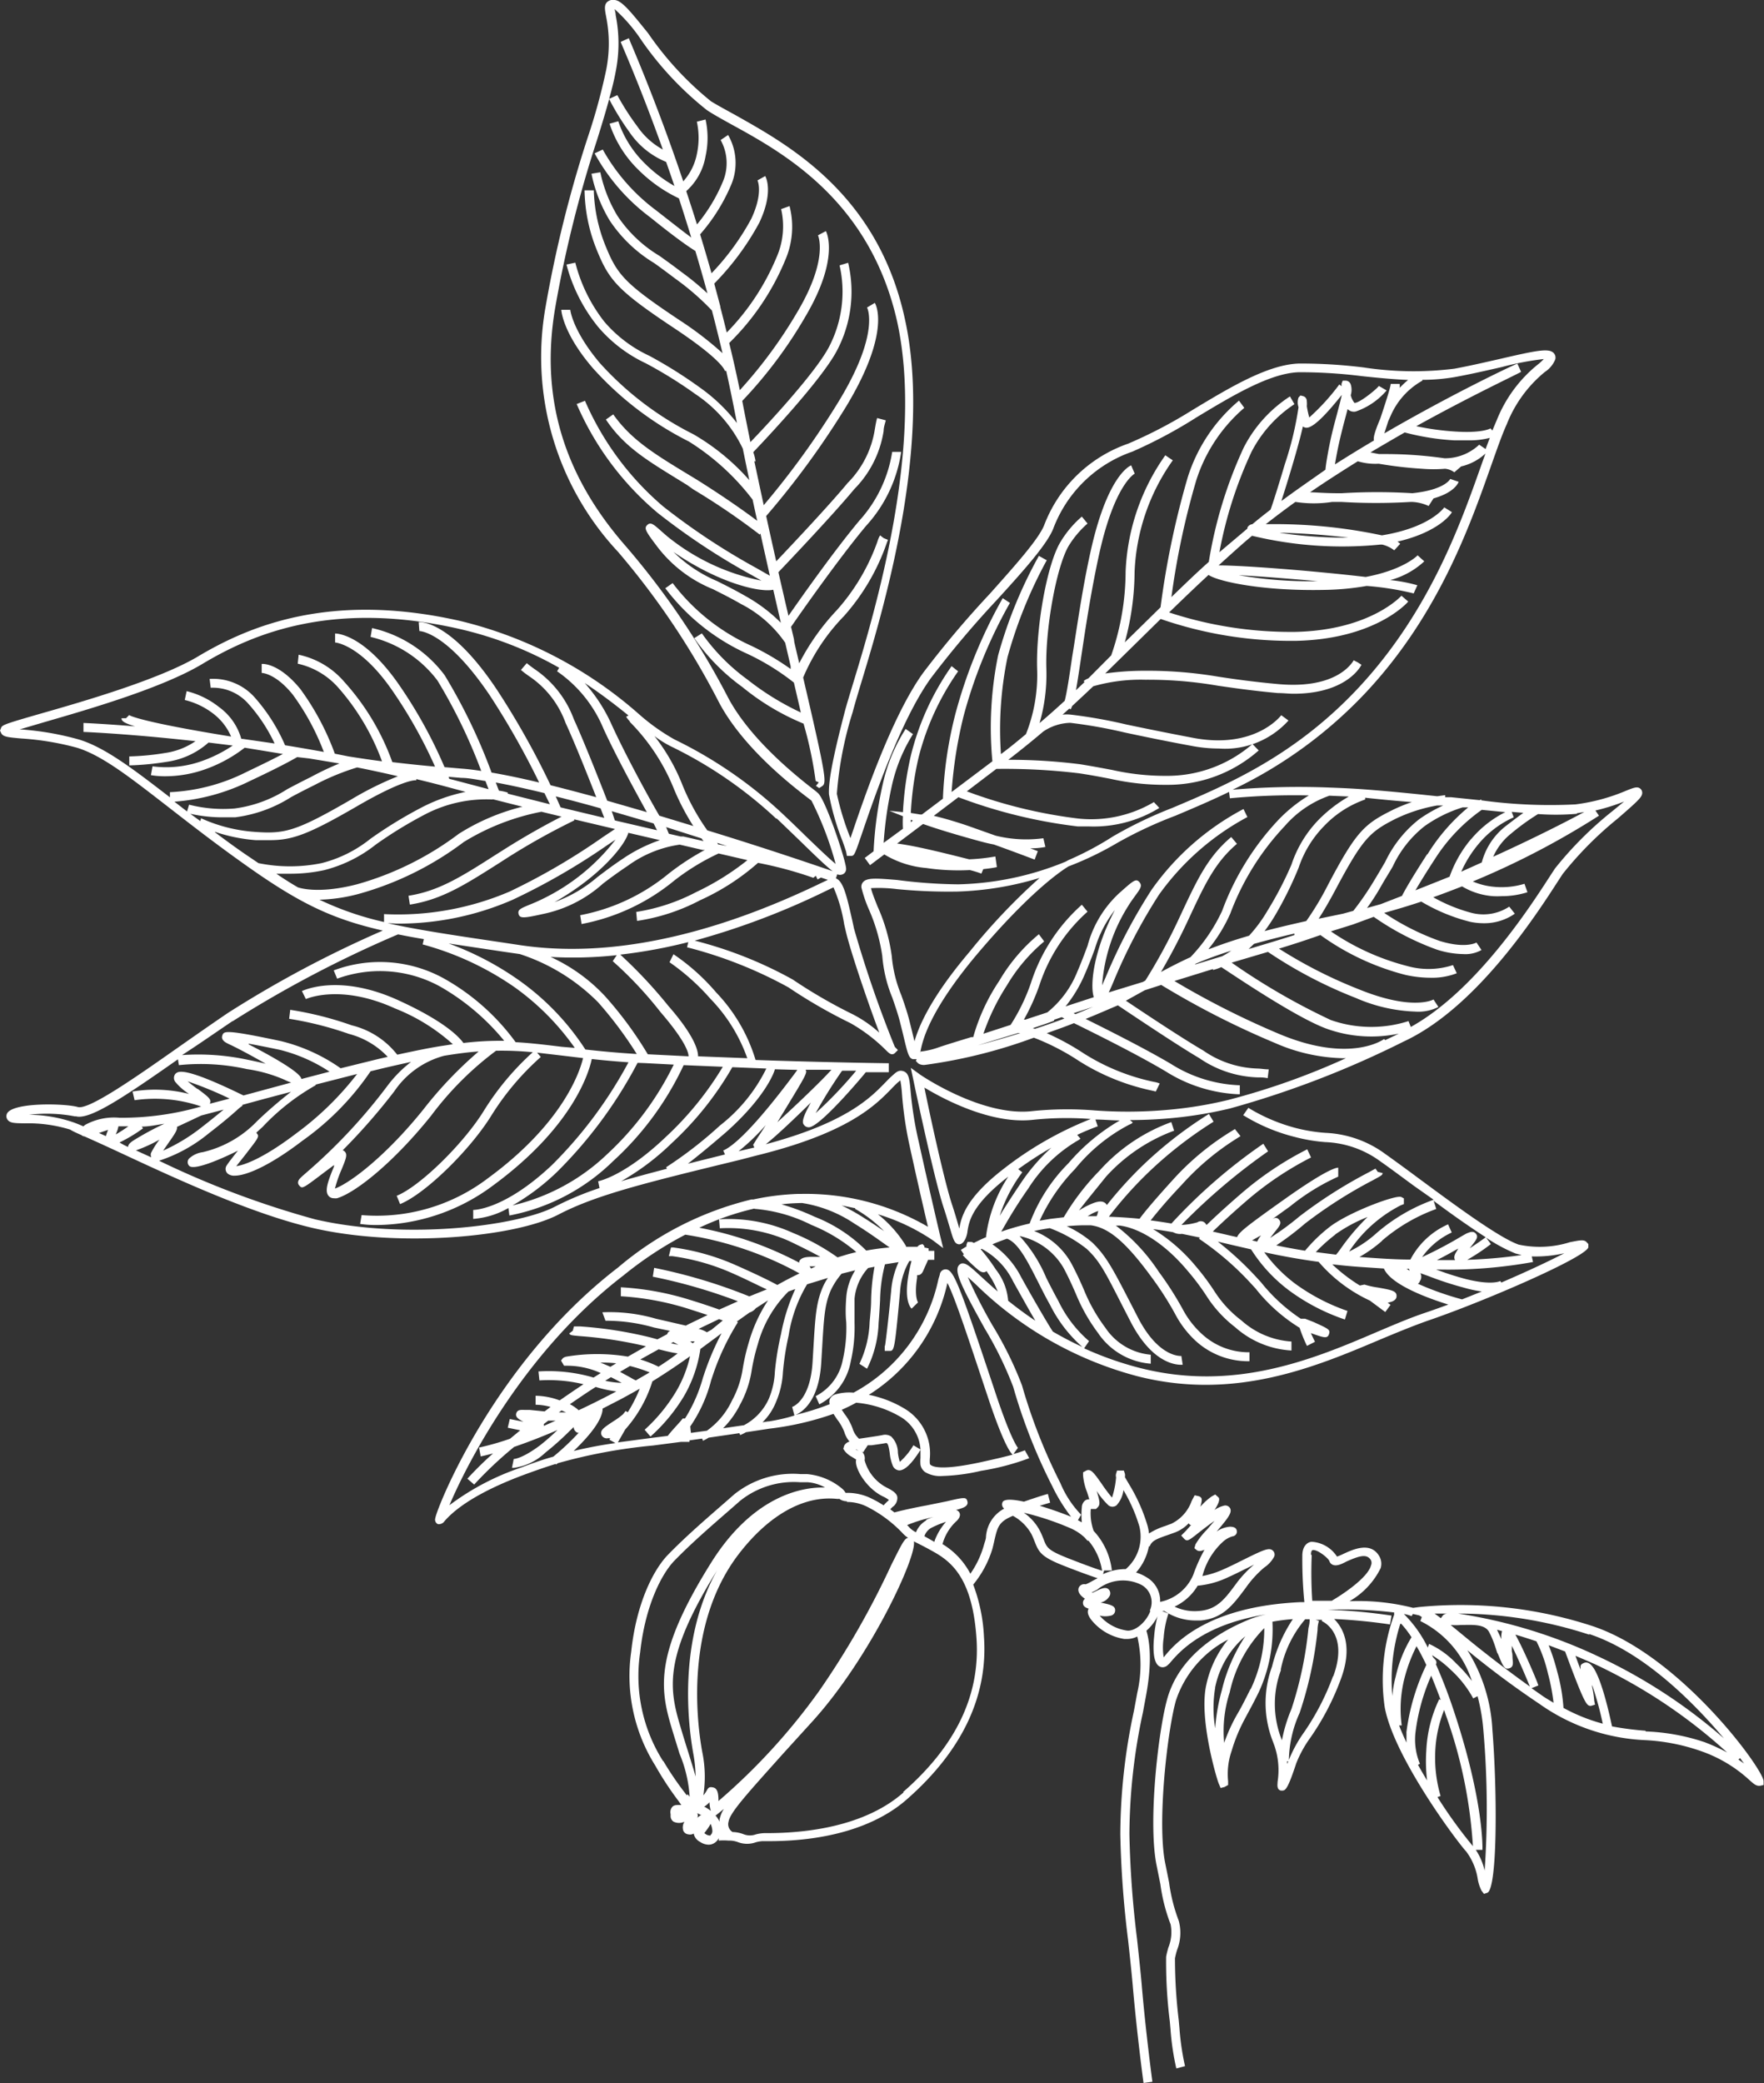 <svg xmlns="http://www.w3.org/2000/svg" viewBox="0 0 129.76 153.24"><rect x="0" y="0" width="129.76" height="153.24" fill="#333333" stroke="none"/><defs><style>.cls-1{fill:#fff;}</style></defs><title>אגוז שחור</title><g id="Layer_2" data-name="Layer 2"><g id="Expended"><path class="cls-1" d="M6,83.5a.33.33,0,0,0,.21.09c.7.31,1.6.72,2.63,1.2,3.82,1.78,9.6,4.48,14.18,5.54,6.3,1.46,14.89.68,18.08-1,2.76-1.43,6.27-2.3,13.27-4L55.64,85c6.79-1.67,8.76-3.71,9.94-4.92.18-.19.34-.35.49-.48l.16-.13a9.18,9.18,0,0,1,.12,1,27.34,27.34,0,0,0,.53,3.67c.59,2.71,1.12,5,1.38,6.1A17.89,17.89,0,0,0,59,87.82H58.9l-.15,0v0a18.38,18.38,0,0,0-3.33.41h-.14v0a23.71,23.71,0,0,0-9.81,5c-9.12,7-13.35,17.72-13.45,18.45a.36.36,0,0,0,.19.43.34.34,0,0,0,.14,0,.5.5,0,0,0,.35-.22c1.32-1.52,3.93-2.7,5.88-3.42.87-.32,1.62-.58,2.31-.79l0,.06.14-.11a39.06,39.06,0,0,1,7-1.3l2.07-.27.62,0v-.11l.93-.13.06.16a3.73,3.73,0,0,0,.42-.23l2.26-.33.06.14a4.45,4.45,0,0,0,.43-.21l1.71-.26A21.72,21.72,0,0,0,61.31,104l.27.41a3.55,3.55,0,0,1,.53.93,1.94,1.94,0,0,0,.38.7.62.62,0,0,0-.39.3l-.07.23.1.15a1.62,1.62,0,0,0,.51.43l.34.21c-.16.59.73,2.13,2,2.73a1.87,1.87,0,0,1,.41.25l-.13.12a2.58,2.58,0,0,0-.26.27,9,9,0,0,0-.89-.5,4,4,0,0,0-1.75-.42H62.2a1.08,1.08,0,0,0-.28-.33,4.67,4.67,0,0,0-2.56-1.05h-.49A6.87,6.87,0,0,0,54,109.93l-.73.64c-1.62,1.41-2.89,2.52-4.13,3.79-1.06,1.09-2.33,3.54-2.71,7.15a12.42,12.42,0,0,0,1.77,8.36,23.58,23.58,0,0,0,1.66,2.54l.26.36H50c-.26,0-.44,0-.57.17a.6.6,0,0,0-.1.5l0,.17a.49.49,0,0,0,.22.39.94.94,0,0,0,.8,0,.78.78,0,0,0-.08.68.46.46,0,0,0,.36.25.57.57,0,0,0,.41-.06v.06a.88.88,0,0,0,.45.55,1.14,1.14,0,0,0,.63.21.79.79,0,0,0,.41-.11.87.87,0,0,0,.34-.37l0,.18a4.19,4.19,0,0,1,.71,0l.13,0v0a1.74,1.74,0,0,1,.59.12,1.91,1.91,0,0,0,1.31,0,2.39,2.39,0,0,1,.48-.08h.17c4.4.05,8.13-1,10.5-3.12,4-3.53,5.93-7.54,5.62-11.92a12.49,12.49,0,0,0-.79-3.83A7.65,7.65,0,0,0,73,113.93c.06-.23.11-.44.15-.63.23-1,.33-1.37,1.36-1.8a3.46,3.46,0,0,1,1.36,1.34c.11.22.18.41.25.58.3.77.49,1.11,2.15,1.76,1.35.53,2.11.79,2.47.91l-.38.2a3.51,3.51,0,0,1-.5.25.44.44,0,0,0-.5.23c-.05.12-.1.36.23.66a1.47,1.47,0,0,0,.22.17.39.39,0,0,0-.15.28c0,.24.12.35.42.45-.15.27,0,.57.21.84h0a3.87,3.87,0,0,0,2.42,1.39l.21,0a1.73,1.73,0,0,0,.74-.18,9.18,9.18,0,0,1,0,4.13l-.25,1.35a43.58,43.58,0,0,0-1,9.08,74.23,74.23,0,0,0,.57,7.75c.12,1.1.24,2.19.34,3.31.3,3.51.79,7.19.8,7.22l.65-.09s-.5-3.7-.79-7.19c-.1-1.12-.22-2.21-.34-3.32a73.71,73.71,0,0,1-.56-7.69,43.05,43.05,0,0,1,1-9c.08-.45.17-.9.25-1.36.51-2.86.11-4.24,0-4.62a3.33,3.33,0,0,0,.93-1.32s0-.1,0-.14h0a8.42,8.42,0,0,0-.36,1.87c-.09.86-.09,1.94.38,2.21a.48.48,0,0,0,.24.07.55.55,0,0,0,.32-.11,1.82,1.82,0,0,0,.29-.29c.63-.73,2.37-2.74,7-3.49a7.64,7.64,0,0,0-1.2.36c-3.27,1.33-5.36,3.35-6.06,5.83-.66,2.32-1.44,9.09-.79,12.28l.28,1.39a12.86,12.86,0,0,0,.75,2.94,3,3,0,0,1-.17,1.72c-.07.25-.13.48-.16.67a34.86,34.86,0,0,0,.27,4.74l.05.56a19.12,19.12,0,0,0,.43,2.91l.64-.17a19,19,0,0,1-.41-2.8l-.05-.56a38.28,38.28,0,0,1-.28-4.57,6.11,6.11,0,0,1,.15-.6,3.42,3.42,0,0,0,.13-2.16,12.42,12.42,0,0,1-.71-2.81l-.28-1.39c-.62-3,.15-9.76.78-12a7.81,7.81,0,0,1,3.84-4.49,7.8,7.8,0,0,0-1.6,3.31c-.57,2.47.76,6.92.9,7.26l.15.35.28-.07.27-.15,0-.28a5.21,5.21,0,0,1,.26-2.23,12.17,12.17,0,0,1,1-2.41c.24-.46.55-1,1-1.92a11,11,0,0,0,1-5.17,14,14,0,0,1,1.5-.19,11.08,11.08,0,0,0-1.53,3.49,7.77,7.77,0,0,0,.07,5.53l.11.3a5.53,5.53,0,0,1,.23,2.64c0,.18-.09.57.24.65l.13,0c.24,0,.44-.3,1-2a8.64,8.64,0,0,1,1.06-1.92,19,19,0,0,0,2.23-4.3c.89-2.41.16-3.74-.5-4.4a40.74,40.74,0,0,1,4.11.4l.11-.65a39.48,39.48,0,0,0-4.69-.43,31.7,31.7,0,0,1,4.89.2h0a.36.36,0,0,0,0,.15h0a14.05,14.05,0,0,0-.7,6.82c.67,3.66,5.28,9.84,6,10.62a4.53,4.53,0,0,1,.84,2,3,3,0,0,0,.28.87l.18.24.24-.08c.75-.25.75-7.35.38-12a12.13,12.13,0,0,0-1.84-5.84,65.52,65.52,0,0,0,5.28,3.93A14.55,14.55,0,0,0,121,128a14.54,14.54,0,0,1,4.16.82,10.18,10.18,0,0,1,3.52,2.11c.29.26.48.43.71.43h.07l.27-.06,0-.26c.07-.79-6.11-9.3-12.62-11.44a31.22,31.22,0,0,0-12.72-1.39l-.44.06a16.28,16.28,0,0,0-4.68-.49,5.71,5.71,0,0,0,2.29-2.43,1.11,1.11,0,0,0-.1-.88c-.64-1.09-1.9-.51-2.66-.16-.14.07-.33.15-.45.19a2.39,2.39,0,0,0-1.85-1.09c-.2,0-.67.18-.7.95a31.88,31.88,0,0,0,.15,3.49h-.3c-6.88.32-9.26,3.08-10,4l-.05.06a4.69,4.69,0,0,1,0-1.44,7.27,7.27,0,0,1,.35-1.78l-.47-.19.17,0a4.15,4.15,0,0,0,2.29.7l.38,0c1.65-.16,2.37-1.13,3.33-2.42A7.78,7.78,0,0,1,93,115.3a2.21,2.21,0,0,0,.73-.8.39.39,0,0,0-.1-.44c-.27-.24-.61-.1-2.24.71-.44.22-.9.45-1.31.63a6.93,6.93,0,0,1-1.63.53,5.16,5.16,0,0,1,1.41-2.43l.12-.11a1.81,1.81,0,0,1,.68-.38c.1,0,.36-.12.32-.4s-.31-.3-.49-.31a2,2,0,0,0-1,.36c.92-1.07,1.14-1.41,1-1.71a.4.4,0,0,0-.44-.2,2.1,2.1,0,0,0-.71.32c.27-.41.42-.76.3-.92l-.25-.22-.25.14a4.44,4.44,0,0,0-.84.76c.16-.57.13-.67-.11-.77l-.31-.07-.14.26-.09.18a2.94,2.94,0,0,1-1.48,1.65l-.49.18a5,5,0,0,0-1.16.54,3.62,3.62,0,0,0-.11-.58,12.8,12.8,0,0,0-1.33-3l-.33-.56a.93.93,0,0,0,0-.25l-.08-.24-.5,0-.07.23a.52.52,0,0,0,0,.27,6.46,6.46,0,0,1-.3,1.49,11.7,11.7,0,0,1-.75-1c-.59-.84-.8-1.12-1.12-1l-.26.14v.23a4.34,4.34,0,0,0,.3,1.24c.05.16.11.35.16.52a.45.45,0,0,0-.29.07.66.66,0,0,0-.26.52,5.63,5.63,0,0,0,0,1.1l-.29-.16.24-.4A7.47,7.47,0,0,1,78,109.09a40.49,40.49,0,0,1-2.82-7.18A26.66,26.66,0,0,0,73,97.48a38.29,38.29,0,0,1-1.81-3.54l.56.51a26.71,26.71,0,0,0,11.95,6.79c7.15,1.81,13.06-.69,17.81-2.7,1.24-.52,2.41-1,3.48-1.38,4.09-1.39,11.63-4.65,11.85-5.41l0-.24-.13-.14c-.2-.21-.48-.14-1.22,0a7.41,7.41,0,0,1-3.78.18c-1.45-.51-4.71-2.92-7.32-4.85-.93-.69-1.79-1.32-2.48-1.81a8,8,0,0,0-4.41-1.56A12,12,0,0,1,95.42,83a13,13,0,0,1-3.59-1.51l-.38.54a13.38,13.38,0,0,0,3.79,1.6,12.48,12.48,0,0,0,2.24.38,7.31,7.31,0,0,1,4.09,1.44c.69.48,1.54,1.12,2.47,1.8l1.42,1a13.19,13.19,0,0,0-4.22,2.47,8.27,8.27,0,0,1-2,1.34,10,10,0,0,1,3.8-3.4l.23-.09,0-.42-.19-.1c-.37-.19-3.85,1.11-5.26,2.19A11.44,11.44,0,0,0,96,92c-.74-.12-1.44-.25-2.12-.39A21.26,21.26,0,0,0,96,90a33.92,33.92,0,0,1,5-3.19c.66-.36.67-.36.71-.52l-.36-.09-.17-.24-.49.27a34.45,34.45,0,0,0-5.12,3.26,20.75,20.75,0,0,1-2.14,1.57l.39-.5c.31-.38.47-.59.28-.83s-.39-.14-.58,0l1.39-1a16.2,16.2,0,0,1,3.53-2.18v-.66h0c-.2,0-1,.23-3.92,2.3S91.15,90.64,91,91l-.45-.1-1.34-.31,0,0c.43-.41,1.23-1.18,2.53-2.3a23.73,23.73,0,0,1,4.7-3.15l-.28-.6a23.94,23.94,0,0,0-4.85,3.25c-1.31,1.13-2.12,1.9-2.56,2.32h0a.62.62,0,0,0-.16-.2.45.45,0,0,0-.51,0A4.92,4.92,0,0,1,87,90.1l-.09,0a44.46,44.46,0,0,1,6.37-5.41l-.35-.56A39.65,39.65,0,0,0,86.17,90q-.75-.13-1.53-.23c.36-.44,1-1.26,2.29-2.62A18.83,18.83,0,0,1,91,83.73l.25-.16-.41-.52-.19.12a19.48,19.48,0,0,0-4.25,3.48c-1.65,1.81-2.34,2.67-2.57,3q-1.08-.11-2.26-.15a28.49,28.49,0,0,1,2.7-3.06,29.56,29.56,0,0,1,5-3.93l-.34-.57a29.61,29.61,0,0,0-5.09,4,30,30,0,0,0-2.42,2.7.49.49,0,0,0-.1-.13c-.3-.26-.78-.08-1.27.15-.19.09-.44.23-.68.38.36-.48,1-1.26,2-2.5a12.66,12.66,0,0,1,5-3.37l-.21-.63a13.1,13.1,0,0,0-5.28,3.57,17.8,17.8,0,0,0-2.63,3.43l-1,.12h0l-.77.13a13.41,13.41,0,0,1,2.6-3.8,12.71,12.71,0,0,1,4-3.27.63.63,0,0,0,.25-.15l-.21-.18A33.32,33.32,0,0,0,87,82.16a30.11,30.11,0,0,0,3.5-.63,70.29,70.29,0,0,0,12.76-4.92c5.33-2.47,9.72-9.27,11.37-11.83l.32-.49A26.24,26.24,0,0,1,119,60.21c1.35-1.17,1.7-1.5,1.78-1.76a.4.4,0,0,0-.11-.43c-.22-.19-.47-.09-1.07.15a14,14,0,0,1-3.71,1,37.08,37.08,0,0,1-6.93-.3l0-.08-.11.07-2.12-.22-.42,0v-.15l-.59.08c-1.76-.19-3.55-.37-5.29-.5-.93-.07-1.81-.11-2.65-.14h0a57.22,57.22,0,0,0-7.11.16,32.78,32.78,0,0,0,9.83-7.18c5.33-5.71,7.63-12.25,9.16-16.58.44-1.24.81-2.31,1.18-3.13a9.44,9.44,0,0,1,2.8-3.84,2,2,0,0,0,.76-.91.48.48,0,0,0-.11-.48c-.35-.37-1.23-.2-3.86.41-1.06.24-2.25.52-3.44.74a24.24,24.24,0,0,1-6.67-.09,37.89,37.89,0,0,0-4.72-.29c-2.31.05-5.15,1.77-7.9,3.43A34.28,34.28,0,0,1,83,32.63a10.17,10.17,0,0,0-6.19,6c-.42,1.05-2.17,3-4,5.05a73.21,73.21,0,0,0-4.91,5.82c-2.29,3.18-4.33,9.18-5.2,11.74l-.14.41h0a19.75,19.75,0,0,1-1-3.26,26.57,26.57,0,0,1,1.16-6c.12-.46.32-1.14.58-2,1.6-5.26,5.34-17.58,3.26-26.94-2-9.21-8.59-12.8-12.49-15-.71-.39-1.32-.72-1.77-1a23.49,23.49,0,0,1-4.62-5C46.42.89,45.77.07,45.23,0a.66.66,0,0,0-.58.16c-.22.23-.16.55-.06,1.08a10,10,0,0,1,0,3.91,44.22,44.22,0,0,1-1.35,4.94,89.2,89.2,0,0,0-3.11,12.5,21,21,0,0,0,5.33,18,57,57,0,0,1,7.39,11c.82,1.59,2.65,4.13,6.67,7.17l.17.13a24.18,24.18,0,0,1,1.78,4.66c-.51-.42-1.37-1.25-2.15-2-.57-.56-1.19-1.16-1.81-1.74a32.07,32.07,0,0,0-7.9-5.42,15.17,15.17,0,0,1-2.61-1.86,30.8,30.8,0,0,0-13.13-6.85c-9.72-2.21-15.73.46-19.41,2.67C11.62,50,6.23,51.57,3,52.49c-2.46.71-2.76.81-2.9,1L0,53.74l.08.17c.13.29.47.32,1.46.41A20.64,20.64,0,0,1,5.66,55c1.83.56,3.84,2.13,6.64,4.3,1.66,1.29,3.54,2.76,5.86,4.4,3.86,2.73,6.25,3.9,10,4.75a81.8,81.8,0,0,0-11.41,6.07c-1.22.83-2.45,1.69-3.62,2.51-3.09,2.17-6.59,4.63-7.4,4.4-1-.28-5-.36-5.24.55a.44.44,0,0,0,.07.39c.19.25.54.25,1.26.26a10.49,10.49,0,0,1,3.34.46C5.36,83.22,5.66,83.35,6,83.5Zm83.38,40.65a6.72,6.72,0,0,1,2.22-3.79,12.45,12.45,0,0,0-1.73,4,14.05,14.05,0,0,0-.48,2.77A9,9,0,0,1,89.39,124.14Zm.38,5.08,0,0v0Zm2.23-5c-.43.87-.73,1.45-1,1.9a12.73,12.73,0,0,0-.94,2.07,9.23,9.23,0,0,1,.41-3.72A9.61,9.61,0,0,1,93,119.76,10.34,10.34,0,0,1,92,124.25Zm2.22-1.41a8.19,8.19,0,0,1,1.8-3.71h.33c0,.11,0,.3-.09.65A27.49,27.49,0,0,1,95,125.71a11.28,11.28,0,0,0-.7,2.3l0,0A7.11,7.11,0,0,1,94.23,122.84Zm.45,6.74h.1l-.07.21C94.7,129.72,94.68,129.65,94.68,129.58Zm3.4-6.27a18.46,18.46,0,0,1-2.16,4.17,9.56,9.56,0,0,0-1.09,2A8.75,8.75,0,0,1,95.6,126a28,28,0,0,0,1.32-6.1c0-.35.08-.59.1-.67l-.24-.08h.46l0,.1C97.28,119.26,99.25,120.13,98.07,123.32Zm5-3.86a7.21,7.21,0,0,1,.77,1,9.45,9.45,0,0,0-1.16,2.89,7.73,7.73,0,0,0-.25,1.43A13.68,13.68,0,0,1,103,119.46Zm2,11.67c-.26-.42-.51-.85-.75-1.28l.14-.08a4.6,4.6,0,0,1-.33-2.28,14.72,14.72,0,0,1,1.16-4.2c.25.6.48,1.2.7,1.79l-.11-.06a9.69,9.69,0,0,0-.95,3.76A11.68,11.68,0,0,0,105,131.14Zm-1.6-3.67c0,.27,0,.52,0,.75-.2-.43-.39-.86-.54-1.26l.19,0a9.15,9.15,0,0,1,.18-3.38,11.6,11.6,0,0,1,.91-2.45c.25.43.49.89.72,1.38A16.12,16.12,0,0,0,103.45,127.47Zm4.88,8.36a34.37,34.37,0,0,1-2.6-3.6l.23-.08a10,10,0,0,1-.39-3.33,9.3,9.3,0,0,1,.65-3l.12.36a34.85,34.85,0,0,1,2,9.7Zm.87,1.8a4.7,4.7,0,0,0-.65-1.52l.49,0c0-.14.1-3.56-2.08-10.14a37.08,37.08,0,0,0-1.34-3.5.31.31,0,0,0-.06-.36l-.15-.16h0l-.08-.16a8.36,8.36,0,0,1,1.39,1.09,8.08,8.08,0,0,1,1.64,2.09l.32-.16a14.06,14.06,0,0,1,.43,2.54A66.86,66.86,0,0,1,109.21,137.62Zm1.24-17c-.11-.24-.22-.48-.33-.71l.37.1A1.7,1.7,0,0,0,110.45,120.64Zm-.29,1c.41,1,.5,1.22.85,1.13s.28-.44.26-.67,0-.38-.06-.57l0-.42c.5,1,1.13,2.51,1.33,3-2-1.43-3.7-2.77-4.93-3.79l-.9-.74a4.47,4.47,0,0,0,.76,0c.78,0,1.74-.1,2.07.52S110,121.18,110.16,121.65Zm2.5,2.59.5-.2c0-.11-1.08-2.67-1.69-3.74.49.14,1,.31,1.55.49a10.52,10.52,0,0,1,.85,2.38,14.78,14.78,0,0,1,.41,2.14c-.24-.14-.47-.28-.72-.44Zm4.61.91a6.92,6.92,0,0,0-.15-1l0-.15a25.6,25.6,0,0,1,.78,2.85,13,13,0,0,1-2.89-1.16,13.13,13.13,0,0,0-.47-2.7,14.74,14.74,0,0,0-.62-1.91l1.21.46h0c1.48,4,1.59,4,1.91,4l.29-.09Zm3.78,2.22a22.43,22.43,0,0,1-2.47-.32c-.16-.76-.76-3.52-1.42-4.38-.08-.11-.33-.42-.64-.29s-.25.22-.26.48l-.37-1c.46.19.92.39,1.4.6a39,39,0,0,1,9.76,6.51,13.65,13.65,0,0,0-1.66-.76A15.29,15.29,0,0,0,121.05,127.36Zm6.83,2.12.12-.11.29.4Zm-11-9.24c4,1.31,7.67,5,9.93,7.68a39.43,39.43,0,0,0-9.29-6.05,37.28,37.28,0,0,0-10.27-3.13A31.17,31.17,0,0,1,116.93,120.25Zm-10.42-1.5a.57.57,0,0,0-.3.11l-.17.23,0,0-.46-.34Zm-1.86.23-.12.32a7.45,7.45,0,0,1,3.79,4.41,9.77,9.77,0,0,0-1.15-1.29,6.45,6.45,0,0,0-2-1.44l-.09.27a9.18,9.18,0,0,0-1.76-2.47,3,3,0,0,1,.57.16l.09-.16.45.1A1.2,1.2,0,0,1,104.65,119Zm-8.16-4.58c0-.2.05-.31.13-.32.35-.05,1.14.59,1.22.81a.44.44,0,0,0,.24.27c.26.11.57,0,1-.23,1-.45,1.53-.59,1.82-.1a.47.47,0,0,1,0,.38c-.24.91-2.11,2.15-2.89,2.6l-1.43,0A32,32,0,0,1,96.49,114.4ZM7.79,83.57l-.51-.23.67-.23A4.21,4.21,0,0,0,7.79,83.57Zm1,.47A11.47,11.47,0,0,0,10.52,83l-.09-.13c.52,0,1.08-.12,1.66-.21a21.6,21.6,0,0,0-2.32,1.26c-.17.12-.34.25-.35.45l-.29-.14Zm-.27-.6.05-.13a1.79,1.79,0,0,0,.14-.46h0l.73,0A10.9,10.9,0,0,1,8.53,83.44Zm6-3.34c-.22-.16-.49-.37-.72-.56a27.72,27.72,0,0,1,3.09,1.27l-1.46.38C15.6,80.89,15.35,80.7,14.55,80.1Zm1.93,1.52c-.35.29-.82.68-1.54,1.24A13.52,13.52,0,0,1,12,84.64l.36-.52c.49-.7.7-1,.66-1.23,1-.46,1.78-.84,1.8-.84h0Zm-5.35,3.5L10,84.62a10.57,10.57,0,0,0,1.73-.79,5.85,5.85,0,0,0-.63,1A.44.44,0,0,0,11.13,85.12ZM40.8,88.77c-2.72,1.41-10.95,2.47-17.63.92A66.88,66.88,0,0,1,11.7,85.38a11.14,11.14,0,0,0,3.64-2c1.17-.9,1.73-1.4,2.07-1.7a2.84,2.84,0,0,1,.42-.34l0-.07,1.58-.43,2-.53a32.11,32.11,0,0,0-2.49,2.15,8.08,8.08,0,0,1-4,2.29,1.83,1.83,0,0,0-1,.46.39.39,0,0,0,0,.55c.34.35,2.27-.46,3.58-1.12-.38.48-.7.89-.82,1.08a.46.46,0,0,0,.07.61.76.76,0,0,0,.51.15c.87,0,2.6-.74,5-2.58a20,20,0,0,0,5-5.1l.78-.19c.8-.19,1.52-.35,2.2-.5a9.11,9.11,0,0,0-1.74,1.76,40.43,40.43,0,0,1-5.89,6.32c-.25.22-.43.37-.53.48-.24.25-.15.44-.07.53.23.26.23.26,1.89-1l.67-.5,0,.1c-.46,1.12-.71,1.82-.39,2.18a.5.5,0,0,0,.39.16.78.78,0,0,0,.22,0c1.34-.39,4.15-2.61,6.93-6.08a23.39,23.39,0,0,1,4.77-4.77h0a23.06,23.06,0,0,1,2.7.11,20,20,0,0,0-3.57,4.26c-1.49,2.44-4.74,5.62-6.44,6.3l.25.61c1.84-.74,5.18-4,6.75-6.57a19.55,19.55,0,0,1,3.6-4.25l-.27-.32,1.78.21,1.6.19c-.22.94-1.43,4.76-7,8.84a13.49,13.49,0,0,1-9.29,2.71l-.11.65a8.34,8.34,0,0,0,1.25.08,14.49,14.49,0,0,0,8.53-2.91c5.91-4.34,7.07-8.37,7.26-9.3.81.09,1.69.17,2.7.24a31.78,31.78,0,0,1-5.63,7.56C37.1,89,34.86,89,34.81,89l0,.66h0a6.13,6.13,0,0,0,2.59-.8l.07.55a14.88,14.88,0,0,0,7.63-4,22.35,22.35,0,0,0,5.19-7.06l2.88.12A23.69,23.69,0,0,1,49,83.61c-3,2.87-4.93,3.27-5,3.28l.1.5A23.19,23.19,0,0,0,40.8,88.77Zm-22.5-12c.54.1,1.27.24,2.27.45a11.8,11.8,0,0,1,3.67,1.61l-2.07.54C22.13,78.88,19.76,77.57,18.29,76.82Zm.57,6.53h0l.44-.4a16.42,16.42,0,0,1,3.91-3.07l0-.05L26.27,79a22.32,22.32,0,0,1-4.44,4.34c-2.46,1.88-3.89,2.37-4.45,2.44L18,85C19,83.7,19.12,83.6,18.87,83.35Zm16.39-6a29.25,29.25,0,0,0-4.11,4.3c-2.73,3.4-5.36,5.4-6.51,5.83a8.72,8.72,0,0,1,.48-1.39c.34-.83.47-1.14.21-1.36a.37.37,0,0,0-.12-.07A45,45,0,0,0,29,80.28a6.42,6.42,0,0,1,3.67-2.62C33.64,77.5,34.49,77.39,35.26,77.34ZM14.74,60.4,14,59.86a10.87,10.87,0,0,0,2.42.26c.28,0,.57,0,.87,0a10,10,0,0,0,4.13-1.49c.5-.27,1.06-.56,1.71-.88a17.83,17.83,0,0,1,3.14-1.3q1.51.3,3,.65a24,24,0,0,0-3.44,1.71c-4.09,2.37-4.89,2.54-7.11,2.38a11.51,11.51,0,0,1-3.93-1Zm8-4.61,2.23.37c-.52.21-1.2.51-2.11,1-.65.32-1.22.62-1.73.89a9.39,9.39,0,0,1-3.87,1.42,10.16,10.16,0,0,1-3.35-.28l-.15.5-.93-.72a15,15,0,0,0,5.55-1.52c2.13-1,3.07-1.52,3.48-1.76Zm10.31,1.5L33,57.14l.94.08c.53,0,1.13.13,1.77.23l.23.6-2.54-.67Zm-.79-.2-.08,0h.08Zm14.06-4a14.87,14.87,0,0,1,3.18,4.76A17.63,17.63,0,0,0,51,60.76L48.5,60c-1-1.72-2.53-4.57-3.49-6.66a11.93,11.93,0,0,0-2-3.1c1.25.83,2.31,1.65,3.22,2.39l-.17.09A1.73,1.73,0,0,0,46.34,53.07Zm5.28,8.58.15.2-1.48-.34v0h-.2l-.87-.2L49,60.84Zm1.22.44L52.76,62l.72.23Zm-4.28-.31a11.43,11.43,0,0,0-2.73,1.37c-.74.49-1.34.95-1.87,1.35a10.14,10.14,0,0,1-3.15,1.84c3.31-1.87,5.18-4.16,5.43-5.1Zm-.21-.73-3.1-.72L45,59.67l3.08.9Zm-3.88-.91-3.21-.77-.36-.81c1.07.27,2.17.56,3.3.88Zm-4-1-3.1-.78,0-.08a3.59,3.59,0,0,0-.65-.14l-.23-.6c1.09.2,2.3.47,3.58.78Zm-4.2-.37,2.18.55a15.77,15.77,0,0,0-4.69,2,22.48,22.48,0,0,1-7.49,3.71c-2.94.76-4.33.22-4.34.22l0,0q-.76-.44-1.58-1c.31,0,.65,0,1,0a11.77,11.77,0,0,0,2.5-.26,10.09,10.09,0,0,0,3.82-1.89,31.12,31.12,0,0,1,3.59-2.2A9.71,9.71,0,0,1,36.24,58.81ZM26.4,65.75a23.07,23.07,0,0,0,7.71-3.81,17.08,17.08,0,0,1,5.72-2.23l1.48.36c-.85.43-2.5,1.31-4.41,2.53l-.46.29c-2.5,1.6-4.16,2.65-6.39,3l.1.65c2.36-.37,4.06-1.46,6.64-3.1l.45-.29a49.88,49.88,0,0,1,5-2.8l0-.08,3,.71-.9.6a47.69,47.69,0,0,1-6.85,4,20.84,20.84,0,0,1-9.24,1.66l0,.58a22.3,22.3,0,0,1-4.75-1.64A12.24,12.24,0,0,0,26.4,65.75Zm2.81,2.19a21,21,0,0,0,8.49-1.75,48.26,48.26,0,0,0,6.94-4l.64-.43a15.05,15.05,0,0,1-5.4,4.38c-.28.14-.63.29-.93.41-.65.27-.89.37-.8.69s.36.31,1.75,0A9.44,9.44,0,0,0,44.35,65c.52-.4,1.12-.84,1.84-1.32A8.51,8.51,0,0,1,50,62.13l1.68.39.17,0a18.69,18.69,0,0,0-2.66,1.74,14.48,14.48,0,0,1-6.51,3.06l.1.65a15.14,15.14,0,0,0,6.81-3.19,16.72,16.72,0,0,1,3.27-2l2.12.49a19.12,19.12,0,0,1-3.77,2.35,14.18,14.18,0,0,1-4.41,1.46l.06.66a14.52,14.52,0,0,0,4.64-1.52,17,17,0,0,0,4.26-2.75,28.61,28.61,0,0,1,4.07,1.1l.18-.15h0l.13.27.25-.14.51.17-.49.23c-8.29,4-15.75,5.53-22.17,4.57l-1.26-.19c-3.66-.54-6.3-.94-8.47-1.42ZM62.1,68l.11.47c.34,1.49,1.66,5.35,2.47,7.49a9.12,9.12,0,0,0-1.8-1.27l-.11-.06a37.1,37.1,0,0,1-4.46-2.58,30.1,30.1,0,0,0-7.21-2.86,55,55,0,0,0,9.67-3.66l.54-.26A11.11,11.11,0,0,1,62.1,68Zm-11.45,9.7-3-.15a27.53,27.53,0,0,0-3.15-4.28,12.66,12.66,0,0,0-4-2.88,29.58,29.58,0,0,0,4.87-.13l-.3.44a28.29,28.29,0,0,1,3.52,3.75C50.53,76.7,50.66,77.51,50.65,77.72Zm-3.21.5,2.12.11a22.32,22.32,0,0,1-4.92,6.61,15,15,0,0,1-6.94,3.75A16.45,16.45,0,0,0,41,86.18a32.64,32.64,0,0,0,5.9-8ZM37,70l1.24.18A14.37,14.37,0,0,1,44,73.73a28.79,28.79,0,0,1,2.84,3.8c-1.47-.09-2.7-.21-3.78-.33a18.66,18.66,0,0,0-4.88-5.09A22,22,0,0,0,33,69.4Zm13.76,7.72h0Zm5.61.88a12,12,0,0,1-3.41,4.19A29.94,29.94,0,0,1,49,85.86l.06.11c-1.27.33-2.38.63-3.37.92a18.14,18.14,0,0,0,3.73-2.81,23.52,23.52,0,0,0,4.45-5.58Zm5.61.16,1,0A30.93,30.93,0,0,1,60,81.88a34.62,34.62,0,0,1,1.93-3.1Zm-4.86,3.89.72-1.18c1.39-2.29,1.58-2.6,1.41-2.78l1.91,0C60.41,79.53,58.47,81.38,57.07,82.65Zm1.44-3.82c-3.16,4.25-4.66,5.5-5.36,5.8l.13.29-2.73.68c.62-.48,1.51-1.2,2.81-2.32C56.42,80.6,57,78.73,57,78.65l-.12,0,1.77.05Zm-4.23,5.85a15.28,15.28,0,0,0,2-1.92c-.36.58-.66,1-.79,1.23l-.14.22.09.2Zm8.57,4.18,0,.06a9.69,9.69,0,0,1,2.13,1.64c-.48-.33-1.05-.71-1.74-1.14a13.68,13.68,0,0,0-1.38-.75C62.16,88.72,62.51,88.79,62.84,88.86ZM59,88.49A9.54,9.54,0,0,1,62.84,90c1.2.74,2,1.35,2.6,1.76a16.48,16.48,0,0,0-1.72.23,11,11,0,0,0-3.8-2.49,16.67,16.67,0,0,0-2.43-.91C58,88.52,58.53,88.5,59,88.49Zm-4.3,16.35-1.51.22a6.74,6.74,0,0,0,1.25-1.74,7.69,7.69,0,0,0,.86-2.56,14.61,14.61,0,0,1,.45-1.9A8.68,8.68,0,0,1,58,95l.5-.18a14.32,14.32,0,0,0-1.05,3.32A20.71,20.71,0,0,0,57,100.9a5.75,5.75,0,0,1-.45,2A4.12,4.12,0,0,1,54.72,104.84Zm-3.94.11a10.72,10.72,0,0,0,1.55-3.41l.14-.42a18.21,18.21,0,0,1,1.83-3.86l-.08-.05.93-.66a1,1,0,0,0,.47-.32l.9-.58a11.09,11.09,0,0,0-1.39,3,15.42,15.42,0,0,0-.47,2,7.06,7.06,0,0,1-.8,2.38A5.68,5.68,0,0,1,52,105.24l-1.17.16C50.8,105.22,50.79,105.07,50.78,104.95ZM40,104.89a.37.37,0,0,0,0-.14l.33-.25.54,0Zm1.64-1-.53,0,.2-.14Zm.92-.16a2.92,2.92,0,0,0-.64-.44c.6-.41,1.22-.84,1.9-1.27a9,9,0,0,0,1.52.33C44.29,102.9,43.37,103.36,42.51,103.76Zm2-2.19.38-.24c.3.15.56.29.79.42A6.76,6.76,0,0,1,44.53,101.57Zm2.21,0h0a4.17,4.17,0,0,1-.39-.21l-.77-.42.73-.43a11,11,0,0,1,1.45.47Zm-1.87-1c-.24-.11-.48-.21-.74-.31a9.88,9.88,0,0,1,1.17.05Zm3.56,0A8.91,8.91,0,0,0,47.1,100l1.35-.75c.59.15,1,.25,1.4.3C49.39,99.91,48.92,100.22,48.43,100.54Zm1.07-1.82.11.06.26.14-.54-.11Zm1.43.09-.19-.14.34,0Zm1.38-1L52,98a2.09,2.09,0,0,0-.61-.25l1.5-.72.28.1Zm3.17-8.89a11.3,11.3,0,0,1,4.17,1.18,12.06,12.06,0,0,1,3.31,2l-.59.15h0l-.79.24a16.08,16.08,0,0,0-3.28-1.8,11.46,11.46,0,0,0-5.44-1l.06.66a11,11,0,0,1,5.1.94c1.11.53,1.83.9,2.29,1.16l-.45,0c-.48,0-.95,0-1.1.34l0,.09a26,26,0,0,0-7.35-2.57A19.91,19.91,0,0,1,55.49,88.9Zm4.06,4.23,0,0H60l-.09.05-.25.11S59.58,93.18,59.54,93.14ZM38.33,107.95a18.75,18.75,0,0,0-5.27,2.77c1.27-3,5.46-11.27,12.8-16.9a26.89,26.89,0,0,1,4.55-3v0a25.8,25.8,0,0,1,5.28,1.4,24.6,24.6,0,0,1,3.12,1.45q-.86.41-1.63.85c-.31-.17-1.16-.62-3.06-1.46a16.91,16.91,0,0,0-4.59-1.3l-.17,0-.16.64.25,0a16.28,16.28,0,0,1,4.41,1.25c1.29.57,2.08,1,2.55,1.19l-1.29.52a39.31,39.31,0,0,0-7-2.1l-.1.65a39.69,39.69,0,0,1,6.26,1.81l-1.37.61c-.53-.19-1.26-.44-2.24-.74a20.86,20.86,0,0,0-5-.9l0,.66a20.55,20.55,0,0,1,4.8.87c.63.2,1.15.37,1.58.51l-1.43.69-.17.09L48.24,97a12.12,12.12,0,0,0-3.93-.47l.23.62a12.84,12.84,0,0,1,3.57.5l1.19.25a.33.33,0,0,0-.22.24s0,0,0,0l-.72.38-.47-.13a29.92,29.92,0,0,0-5.2-.82l-.47,0-.09.32-.26.2c.1.13.12.13.76.19a30.22,30.22,0,0,1,4.89.75l-1.33.76a13.75,13.75,0,0,0-4.52,0h0a.58.58,0,0,0-.27.12l-.13.17.22.38h.21a6,6,0,0,1,2.49.54l-.53.33a11.67,11.67,0,0,0-4.05-.45l.07.66a11,11,0,0,1,3.24.28c-.62.41-1.2.81-1.75,1.19a5.24,5.24,0,0,0-1.77-.34v.66a4.32,4.32,0,0,1,1.1.16l-.44.33-1.1-.11-.36,0c-.21,0-.53-.05-.62.24s.15.43.52.63h0l-1-.2-.15.64.92.19-.75.62a19.93,19.93,0,0,1-2.28.65l.12.65s.36-.07.91-.22a25.21,25.21,0,0,0-1.89,1.86l.5.43a28.84,28.84,0,0,1,2.94-2.77c.85-.29,1.92-.69,3.19-1.24a17.06,17.06,0,0,1-1.29,1.13c-1.34,1-1.92,1-1.93,1l-.13.65h.15a4.17,4.17,0,0,0,2.31-1.12,20.71,20.71,0,0,0,1.74-1.55l.34-.33a.47.47,0,0,0,.28.42l.09,0a18.9,18.9,0,0,1-1.87,1.76C40,107.34,39.23,107.61,38.33,107.95Zm6-4.34,1.36-.7c.48-.26.93-.51,1.37-.76a10.42,10.42,0,0,1-.88,1.73l-.16-.09-.19.24a5.41,5.41,0,0,1-.7.51c-.71.47-1,.66-.89,1a.42.42,0,0,0,.48.25l.17,0-.06.11.44.25a31.15,31.15,0,0,0-3.07.58C43.18,105.79,44.32,104.52,44.33,103.61ZM48,105.76l-2.55.34.54-.95a9.62,9.62,0,0,0,2-3.54c1-.62,1.92-1.24,2.77-1.85a9.07,9.07,0,0,1-1,2.55,12.42,12.42,0,0,1-2.34,2.86l.43.5a12.87,12.87,0,0,0,2.48-3,9.68,9.68,0,0,0,1.19-3.44l1.19-.88.37-.28a20.28,20.28,0,0,0-1.23,2.85l-.14.42a11.35,11.35,0,0,1-1.32,3l-.17,0-.15.19-.36.4c-.3.33-.48.54-.59.69Zm8.54-1.21-.45.07a4.35,4.35,0,0,0,1-1.51,6.33,6.33,0,0,0,.5-2.15,20,20,0,0,1,.42-2.71,10.42,10.42,0,0,1,1.36-3.78L60.9,94a4.29,4.29,0,0,0-.39.71c-.48,1.15-.54,2.14-.68,4.52l-.06,1c-.18,2.84-1.49,3.26-1.5,3.26l.17.63C57.82,104.32,57.2,104.45,56.54,104.56Zm6.2.59a3.88,3.88,0,0,0-.62-1.14l-.2-.3q.55-.24,1.06-.52a7.7,7.7,0,0,1,3.19,1,3,3,0,0,1,1.54,2.44l-.52-.31a5,5,0,0,1-1,1.22,3.61,3.61,0,0,1-.14-.67,1.68,1.68,0,0,0-.49-1.19.8.8,0,0,0-.64-.11c-.24.05-.58.1-.92.15l-.81.12A1.71,1.71,0,0,1,62.74,105.15Zm3.77-1.54a8.23,8.23,0,0,0-2.6-1,13,13,0,0,0,5.78-8.23c.53,1,1.58,4.2,2.68,7.5l.29.87c.8,2.41,1.46,3.94,1.83,4.26-.51.14-1.26.32-2.41.57-2.57.55-3.35.37-3.59.21a.18.18,0,0,1-.09-.12,2.49,2.49,0,0,1,0-.38A3.85,3.85,0,0,0,66.51,103.6Zm-3.53,3h0l.17.14-.19-.12Zm-.68,3.88a3.32,3.32,0,0,1,1.48.35,9.57,9.57,0,0,1,2.6,1.93,2,2,0,0,0,.42.36c-.27.05-.43.38-1.24,2a61.48,61.48,0,0,1-5.28,9.23,45.55,45.55,0,0,1-7.43,8.13h0c0-.54-.06-.93-.39-1s-.37.05-.51.29a1.75,1.75,0,0,1-.21.29,9,9,0,0,0-.08-3.18c-.39-2.11-1.33-9.4,2.73-14.63,2.2-2.83,4.73-4.23,7.13-4a.8.8,0,0,0,.22,0A.92.92,0,0,0,62.3,110.43Zm6.44,2.94L68,113a1.1,1.1,0,0,1,.48-.6,6.89,6.89,0,0,1,1.11-.46A4.32,4.32,0,0,0,68.74,113.37Zm-.61-1.58a1.76,1.76,0,0,0-.75.87,1.7,1.7,0,0,1-.51-.38l-.14-.15a11.05,11.05,0,0,1,1.94-.59C68.37,111.67,68.14,111.79,68.13,111.79ZM51,129a10.19,10.19,0,0,1,.17,1.68c-.14-.5-.33-1.11-.56-1.85-.18-.57-.38-1.21-.59-1.93-.85-2.84-1.12-5.18,2.73-11.39C49.82,120.71,50.64,127,51,129Zm1.28,4.2a2.88,2.88,0,0,0-.44-.29l-.06,0a2,2,0,0,0,.41-.34h0A2.62,2.62,0,0,0,52.28,133.18Zm-3.5-3.65a11.69,11.69,0,0,1-1.69-8c.37-3.45,1.59-5.8,2.53-6.76,1.22-1.25,2.48-2.35,4.09-3.75l.73-.64a6.31,6.31,0,0,1,4.42-1.37h.55a3,3,0,0,1,1.28.39c-1.8-.06-5.37.7-8.4,5.56-4.09,6.54-3.78,9.13-2.9,12.07.21.71.42,1.36.59,1.93a9.79,9.79,0,0,1,.75,3.18l0,0a1.08,1.08,0,0,1-.13-.17l-.09.06-.08-.11A23,23,0,0,1,48.79,129.53Zm2.09,3.62h0l0,0Zm.42.56a.41.41,0,0,0,0-.36l.23.12.08,0A1.83,1.83,0,0,0,51.3,133.71Zm1,1.29c-.07,0-.19,0-.34-.08l-.14-.1.09-.12a4.14,4.14,0,0,0,.3-.43l.07-.13a1.27,1.27,0,0,1,.13.5A.39.39,0,0,1,52.25,135Zm.36-1.48.19-.15.41-.33a2.22,2.22,0,0,0-.32.79c0,.05,0,.1,0,.15A1.81,1.81,0,0,0,52.61,133.52Zm13.82-1.7c-2.25,2-5.82,3-10.06,3h-.18a2.93,2.93,0,0,0-.62.09,1.29,1.29,0,0,1-.89,0,2.35,2.35,0,0,0-.83-.17.67.67,0,0,1-.3-.75c.11-.68,1.26-1.94,4-5l2.2-2.42c4.27-4.72,7.7-12.19,7.43-13.21l.28.14c.3.15.69.35,1.22.65,1.44.81,2.82,2.14,3.11,6.33S70.31,128.43,66.43,131.82Zm18.15-13.34c-.31.84-1.14,1.52-1.73,1.44a3.27,3.27,0,0,1-2-1.1,1.71,1.71,0,0,0,.83,0,.39.39,0,0,0,.31-.4c0-.33-.35-.41-1.07-.56a1,1,0,0,0,.66-.48.41.41,0,0,0-.08-.5c-.25-.22-.62,0-1.15.25l-.1,0,.42-.22A3,3,0,0,1,84,116.6,1.46,1.46,0,0,1,84.58,118.47ZM90.38,116c.41-.18.88-.42,1.33-.64l.54-.27A8,8,0,0,0,91,116.4c-.88,1.19-1.45,2-2.81,2.1a3.45,3.45,0,0,1-1.79-.32,3.88,3.88,0,0,0,1.7-1.54A6.6,6.6,0,0,0,90.38,116Zm-4.44-3.1.5-.18a2.74,2.74,0,0,0,1-.67.37.37,0,0,0,.12.12l.06,0c-.2.23-.36.41-.46.51l-.27.27.21.23c.21.24.38.1.8-.22q.88-.7,1.44-1.09l-.55.64a5.59,5.59,0,0,0-.85,1.09l-.08.28L88,114c.16.13.31.11.6,0a11.81,11.81,0,0,0-.82,1.83,3.36,3.36,0,0,1-2.44,2,2,2,0,0,0-1-1.81,3.13,3.13,0,0,0-.77-.35,4,4,0,0,0,.94-1.92l.06,0C84.73,113.35,85,113.22,85.94,112.9ZM80.24,111l.14,0,.24,0,.14-.14c.19-.2.13-.48-.09-1.19a5.79,5.79,0,0,0,.87,1.06.48.48,0,0,0,.59,0,2,2,0,0,0,.51-1.12,11.72,11.72,0,0,1,1.17,2.66,3.15,3.15,0,0,1-1,3.15,3.89,3.89,0,0,0-1.67.37l.08-.27.57,0a5.13,5.13,0,0,0-1.34-2.91A3.82,3.82,0,0,1,80.24,111ZM80,113.33l.07,0a4.51,4.51,0,0,1,1,2.21c-.29-.09-1.06-.35-2.53-.93s-1.54-.78-1.77-1.38c-.07-.18-.15-.38-.27-.62a3.72,3.72,0,0,0-1.19-1.34h0a20.83,20.83,0,0,1,3.45,1.15,3.66,3.66,0,0,1,1.05.7A2,2,0,0,0,80,113.33ZM73.8,86c-2.81,2.18-3.1,3.59-3.23,4.37l-.07-.23c-.11-.39-.26-.9-.47-1.54C69.45,86.84,68.38,81.9,68,80c1.44.87,4.93,2.72,8,2.37a23.75,23.75,0,0,1,4.24-.06A25.75,25.75,0,0,0,73.8,86Zm1.1,0a27,27,0,0,1,2.44-1.58A13.81,13.81,0,0,0,75.11,87c-.67,1-1.18,1.78-1.57,2.43a10.86,10.86,0,0,1,1.66-3.2Zm-.84,5.11c.83.29,1.5,1.61,2.28,3.15.28.55.57,1.14.9,1.72a10.15,10.15,0,0,0,2.38,3.1c-.78-.36-1.5-.74-2.17-1.13-.19-.27-1.22-2-2.33-4A6.53,6.53,0,0,0,73,91.53C73.3,91.4,73.66,91.26,74.06,91.12Zm-1.85.75a5.34,5.34,0,0,1,2.32,2.41c.74,1.32,1.25,2.24,1.63,2.88-.75-.5-1.41-1-2-1.47a4.24,4.24,0,0,0-.9-2.29,13.81,13.81,0,0,0-1.12-1.5Zm31.48,1.61-.22-.14h.18A.52.52,0,0,0,103.7,93.48Zm3.41-1.34c-.16.27-.14.45-.06.56l-1.34,0c.42-.21.92-.48,1.57-.85Zm-2.68,2.14a.55.55,0,0,0,.06-.62l.61.22a24.23,24.23,0,0,0,2.57.84A9.7,9.7,0,0,0,109,95l-1.45.58h0a22,22,0,0,1-3.25-1.15A.4.4,0,0,0,104.44,94.27Zm10.66-2.09c-1.05.55-2.73,1.34-4.64,2.16l-.08-.11s-.61.34-2.55-.15a21.18,21.18,0,0,1-2.17-.7h0a34.86,34.86,0,0,0,7.13-.55l-.09-.41A9.48,9.48,0,0,0,115.09,92.18Zm-3.15.14a37,37,0,0,1-4,.35,14.76,14.76,0,0,0,1.74-1.16l-.35-.47a12.05,12.05,0,0,0,2.15,1.16Zm-10.28-1.05a12.79,12.79,0,0,1,4-2.34l-.19-.6c1.34,1,2.68,1.94,3.83,2.68-.38.28-.82.58-1.18.81l.19-.24c.3-.39.47-.6.26-.84s-.49-.08-.7,0l-.37.21a31.06,31.06,0,0,1-2.88,1.52,5.49,5.49,0,0,1,2.18-1.81l-.27-.6a5.73,5.73,0,0,0-2.77,2.59c-1.15,0-2.39-.09-3.76-.19H100A9.92,9.92,0,0,0,101.67,91.27Zm-3.44-.46a11.17,11.17,0,0,1,2.39-1.29,16.48,16.48,0,0,0-2,2.36,5.11,5.11,0,0,1-.32.41l0,0-1.49-.19A12.34,12.34,0,0,1,98.23,90.81Zm-5.45.06-.13.18a2.06,2.06,0,0,0-.15.28l-.38-.09ZM80.33,89.27a3.08,3.08,0,0,1,.46-.19l-.05.16c0,.08-.05.15-.07.22h-.38l-.19,0v0H80Zm-.73.86h.64c1.33.17,2.6,1.26,4.47,3.82a23.14,23.14,0,0,1,1.72,2.68,7.34,7.34,0,0,0,1.52,2,5.73,5.73,0,0,0,3.85,1.5h.11l0-.66a5.07,5.07,0,0,1-3.46-1.31A6.72,6.72,0,0,1,87,96.3a24.05,24.05,0,0,0-1.76-2.75,13.88,13.88,0,0,0-3.16-3.4h.29c1.56.21,3.4,1.42,5,3.34a17.16,17.16,0,0,1,1.37,1.82,9,9,0,0,0,2.11,2.31A6.8,6.8,0,0,0,95,99.34h0l0-.66a6.1,6.1,0,0,1-3.68-1.55,8.32,8.32,0,0,1-2-2.17,18,18,0,0,0-1.41-1.88,12.62,12.62,0,0,0-3.09-2.67q.75.1,1.48.23a1.07,1.07,0,0,0,.65.12l1.31.27-.06.09A21.36,21.36,0,0,1,92,94.39l.36.39a12.37,12.37,0,0,0,3.24,2.89A10.65,10.65,0,0,0,96.14,99l.59-.3c-.1-.21-.21-.43-.3-.64l.22.08c.75.26,1,.33,1.11,0s0-.38-1.12-.89L96,97l-.32,0a12.66,12.66,0,0,1-2.92-2.68l-.36-.39a23.36,23.36,0,0,0-2.82-2.6l.76.18,1.69.39A11.31,11.31,0,0,0,94.93,95a15,15,0,0,0,4,2.06l.19-.63a14.62,14.62,0,0,1-3.84-2A10.81,10.81,0,0,1,93,92.11c1.23.27,2.53.51,4,.71a11.15,11.15,0,0,0,3.77,2.85l1.13.84.39-.53-.21-.15.29-.08c.33-.12.37-.32.36-.44,0-.36-.42-.43-1.36-.6a6.11,6.11,0,0,1-1-.22l-.34.07A12.28,12.28,0,0,1,98,93c.63.07,1.28.14,2,.19l1.8.12c.51,1.2,3.28,2.2,4.74,2.65-.58.21-1.15.42-1.72.61-1.1.37-2.27.87-3.52,1.4-4.66,2-10.45,4.42-17.39,2.67a24.53,24.53,0,0,1-4.16-1.46l.36-.53a9.09,9.09,0,0,1-2.25-2.94c-.32-.58-.61-1.15-.89-1.7A10.58,10.58,0,0,0,75,90.92a4.94,4.94,0,0,1,3.26,2.39c.42.8.66,1.36.88,1.86a13,13,0,0,0,1.63,2.88,5.15,5.15,0,0,0,3.88,2.26v-.66a4.49,4.49,0,0,1-3.35-2,12.26,12.26,0,0,1-1.56-2.76c-.22-.51-.47-1.08-.9-1.9a5.32,5.32,0,0,0-2.77-2.44c.36-.08.75-.15,1.15-.21a9.94,9.94,0,0,1,2.71,1.52c1,.92,1.43,1.84,2.69,4.3l.55,1.07c1.51,2.91,3.17,3.16,3.7,3.16H87l-.1-.65s-1.64.17-3.18-2.8l-.55-1.07c-1.27-2.46-1.79-3.48-2.82-4.47a7.77,7.77,0,0,0-1.88-1.2C78.85,90.16,79.22,90.14,79.59,90.13Zm-1-4.57A12.43,12.43,0,0,0,75.74,90a18.89,18.89,0,0,0-2.09.6c.4-.69,1-1.77,2-3.19a10.72,10.72,0,0,1,3.57-3.48,1.63,1.63,0,0,0,.26-.17l-.24-.28a16.25,16.25,0,0,1,1.51-.63l-.17-.5c.56,0,1.15.06,1.79.07A14.46,14.46,0,0,0,78.6,85.56Zm23.21-9.13s-2.41,1.82-7.63-.34a61.87,61.87,0,0,1-7.79-3.93l2.84-.88,0,.07a3.58,3.58,0,0,0,.61-.21c1,.65,5.62,3.79,7.83,4.56a9.72,9.72,0,0,0,5.23.33l-1,.48Zm5.68-12.31a8.56,8.56,0,0,1,1.24-2,7.16,7.16,0,0,1,2.62-2l-.15-.4.86.07c-.32.23-.76.56-1.33,1A5,5,0,0,0,109,63.44Zm.73-2.41a8.89,8.89,0,0,0-1.59,2.78l-2.51,1c.28-.48.72-1.21,1.45-2.33A12.84,12.84,0,0,1,109,59.57l1.73.17A7.9,7.9,0,0,0,108.23,61.71Zm-9.43,5.5L97,67.58c.37-.57.77-1.26,1.22-2.1,2-3.77,2.53-4.28,4.4-5.23a11.64,11.64,0,0,1,3.09-1l.45,0a10.7,10.7,0,0,0-1.75,1,8.73,8.73,0,0,0-2.51,3.14c-.26.45-.55.94-.89,1.5A21.18,21.18,0,0,1,99.55,67Zm-3.57,1.57q-1.22.39-2.47.76l-.9.27.39-.38c.89-.25,1.9-.51,3.05-.78l-.08,0Zm-6.3,1a11.42,11.42,0,0,0,1.58-2.58,19.09,19.09,0,0,1,4-6.43,7.73,7.73,0,0,1,3.29-2.24l1.43.06A10.26,10.26,0,0,0,97,60.3a8.61,8.61,0,0,0-2,3.3A26,26,0,0,1,93.23,67a10.62,10.62,0,0,1-1.35,1.83C90.74,69.16,89.79,69.49,88.93,69.82Zm1.77.07a6.44,6.44,0,0,1-.79.49l-2,.61.05-.06A28.1,28.1,0,0,1,90.71,69.89Zm27.9-10.17a26.48,26.48,0,0,0-4.21,4.21l-.32.49c-1.54,2.38-5.48,8.49-10.28,11.16l-.17-.43a9,9,0,0,1-5.72-.08,48.66,48.66,0,0,1-7.29-4.22l2.33-.69.34-.1a33,33,0,0,0,6.47,3.39,11.88,11.88,0,0,0,4.37,1,3.25,3.25,0,0,0,1.7-.34l-.36-.55s-1.5.87-5.47-.74a34.43,34.43,0,0,1-5.9-3q1.55-.47,3.05-1a18.55,18.55,0,0,0,6.25,2.93,8.44,8.44,0,0,0,1.83.21,5,5,0,0,0,1.95-.33l-.28-.6a5.78,5.78,0,0,1-3.36.07,17.79,17.79,0,0,1-5.62-2.55L99.53,68v0l0,0,1.52-.56a19.85,19.85,0,0,0,4.64,2.41,6.7,6.7,0,0,0,1.95.33,2.41,2.41,0,0,0,1.34-.3l-.37-.55s-.79.48-2.72-.12a18.27,18.27,0,0,1-4.07-2.06c.93-.26,1.84-.53,2.73-.83a13.37,13.37,0,0,0,3.57,1.48,4.72,4.72,0,0,0,1,.11,3.91,3.91,0,0,0,2.31-.7l-.41-.52a3.46,3.46,0,0,1-2.77.46A11.93,11.93,0,0,1,105.43,66c.73-.26,1.43-.53,2.12-.8a5.16,5.16,0,0,0,2.27.72,6,6,0,0,0,.63,0,6.24,6.24,0,0,0,1.91-.29l-.22-.62a5.8,5.8,0,0,1-2.25.22,5.1,5.1,0,0,1-1.55-.39A59.31,59.31,0,0,0,117.62,60l-.26-.38a15.17,15.17,0,0,0,2.11-.66Zm-2.6.14.55-.09c-.8.43-3.22,1.71-6.7,3.29a4.5,4.5,0,0,1,1.3-1.69,16.9,16.9,0,0,1,2-1.45v0A17.85,17.85,0,0,0,116,59.86Zm-11,3c-1.22,1.89-1.68,2.72-1.86,3.08l-1.57.61-1,.28c.28-.39.62-.88,1-1.55s.64-1.06.9-1.52a8.12,8.12,0,0,1,2.32-2.94,9.83,9.83,0,0,1,2.81-1.39l.41,0A14,14,0,0,0,105,62.85ZM103.86,59a11.56,11.56,0,0,0-1.52.63c-2,1-2.62,1.59-4.68,5.51a21.48,21.48,0,0,1-1.57,2.61c-1.15.26-2.17.5-3.07.74a12.25,12.25,0,0,0,.79-1.18,26.89,26.89,0,0,0,1.72-3.49,8,8,0,0,1,1.89-3.08,7.63,7.63,0,0,1,3-1.93l0-.13C101.53,58.8,102.69,58.91,103.86,59Zm-13.39-.28a50.76,50.76,0,0,1,5.81-.21A10.92,10.92,0,0,0,94,60.35,19.68,19.68,0,0,0,89.9,67a12.63,12.63,0,0,1-2.33,3.41c-.75.34-1.45.7-2.17,1.09.48-.82,1.18-2.08,1.91-3.63l.21-.45c1.13-2.42,1.88-4,3.47-5.35l-.42-.5c-1.7,1.43-2.48,3.08-3.65,5.58l-.21.45a41.87,41.87,0,0,1-2.46,4.53h0l-.18.1L81.56,73c.1-.21.22-.48.37-.84a40.09,40.09,0,0,1,3.32-6.34,19,19,0,0,1,6.51-5.72l-.29-.59a19.27,19.27,0,0,0-6.76,5.94,40.66,40.66,0,0,0-3.38,6.44l-.26.59A12.61,12.61,0,0,1,83,66.63c.14-.24.35-.52.52-.76.38-.52.53-.73.28-1s-.47-.06-1.44.8A8.09,8.09,0,0,0,80,69.57c-.21.56-.44,1.18-.75,1.9a7.32,7.32,0,0,1-2.21,3L75.43,75l-.11,0a15.88,15.88,0,0,0,1.15-2.56A12.39,12.39,0,0,1,80,67.06l-.42-.51a13.05,13.05,0,0,0-3.74,5.74,14.1,14.1,0,0,1-1.5,3.1l-2,.65a16.08,16.08,0,0,1,1.73-3.56,12.49,12.49,0,0,1,2.74-3.23l-.39-.53a12.88,12.88,0,0,0-2.91,3.42,14.44,14.44,0,0,0-1.92,4.15l-.15,0c-1.05.32-1.84.56-2.42.76a5.77,5.77,0,0,1-1.3.3l-.08.25h0a1.74,1.74,0,0,0,.08-.31c.14-.69.57-2.81,4.07-7,3.87-4.59,6.17-6.17,6.81-6.56A23.56,23.56,0,0,0,82.19,62a30.74,30.74,0,0,1,4.28-2c1.23-.52,2.56-1.08,3.94-1.75ZM67.27,76.6l-.11-.44c-.07-.31-.16-.66-.26-1.06-.16-.64-.38-1.28-.6-1.9a9.71,9.71,0,0,1-.7-2.86,13.13,13.13,0,0,0-1.06-3.69c-.21-.54-.4-1-.47-1.32a10.81,10.81,0,0,1,1.9.07,39.07,39.07,0,0,0,4.5.18,23.2,23.2,0,0,0,6-1A45.67,45.67,0,0,0,71.33,70C68.45,73.39,67.58,75.51,67.27,76.6Zm4,.49,1.41-.43,2.2-.67.18,0c-1.5.47-2.93.86-4.12,1.15Zm5.53-2.46Zm-.83,1c.6-.2,1.14-.38,1.57-.55l0-.07.56-.19.2.1c-.71.27-1.44.52-2.17.76Zm3-1.1,1.44-.47-1.3.54Zm-.59-.5a9.91,9.91,0,0,0,1.39-2.3c.32-.73.56-1.37.77-1.94a8.55,8.55,0,0,1,1.47-2.85c-1.58,3-1.84,5.53-1.55,6.41Zm30.9-41-.47-.32a3.67,3.67,0,0,1-2.55,1,30.71,30.71,0,0,0-4.15-.31l-.67,0-.63-.12c.86-.51,1.7-1,2.52-1.47a18.27,18.27,0,0,0,3.62.58c.36,0,.68,0,1,0a6,6,0,0,0,1.64-.18ZM107,27.74c1.21-.22,2.41-.5,3.47-.74a21.27,21.27,0,0,1,3.09-.59,3.6,3.6,0,0,1-.46.42,10,10,0,0,0-3,4.08c-.1.23-.21.49-.32.76l-.14-.16s-.55.37-2.64.23a19.54,19.54,0,0,1-2.82-.39c4.26-2.36,7.64-3.92,7.71-4l-.27-.6c-.08,0-4.59,2.11-9.79,5.13l.29-.9.21-.47A5.44,5.44,0,0,1,104.63,28l0-.06A14.36,14.36,0,0,0,107,27.74ZM60.16,58.33,60,58.19c-3.92-3-5.69-5.42-6.48-6.95A57.61,57.61,0,0,0,46,40.14c-4.57-5.23-6.26-10.94-5.17-17.44a88.57,88.57,0,0,1,3.09-12.41c.34-1.09.64-2.08.89-3A18.67,18.67,0,0,0,46.29,9.7,6,6,0,0,0,49,11.91q.3.85.61,1.77A10.4,10.4,0,0,1,47.41,12a7.92,7.92,0,0,1-1.93-3.08l-.64.18a8.42,8.42,0,0,0,2.1,3.37,10.74,10.74,0,0,0,3,2.12q.45,1.38.91,2.88c-.51-.37-1.31-1-2.59-2A14.18,14.18,0,0,1,44.34,11l-.6.28A14.54,14.54,0,0,0,47.85,16c2,1.62,2.93,2.23,3.3,2.46.3,1,.6,2.05.89,3.12-.43-.39-1-.91-1.91-1.57-.6-.46-1.13-.84-1.62-1.19a9.69,9.69,0,0,1-3.09-2.94,10.32,10.32,0,0,1-1.26-3.21l-.65.11a10.78,10.78,0,0,0,1.34,3.44,10.33,10.33,0,0,0,3.27,3.13c.48.34,1,.73,1.6,1.18a18.78,18.78,0,0,1,2.65,2.31q.4,1.54.78,3.14A25,25,0,0,0,50,23.56c-4.07-2.71-4.6-3.36-5.46-5.48A11.65,11.65,0,0,1,43.68,14H43a12.12,12.12,0,0,0,.88,4.34c.91,2.25,1.5,3,5.7,5.79,3.54,2.35,3.73,3.11,3.74,3.15h.1q.3,1.35.57,2.72l.22,1.12a12.61,12.61,0,0,0-2.68-2.58,33.17,33.17,0,0,0-3.77-2.37,9.77,9.77,0,0,1-3.3-2.5,11.74,11.74,0,0,1-2.14-4.35l-.65.14A12.18,12.18,0,0,0,44,24.05a10.41,10.41,0,0,0,3.5,2.67A32.2,32.2,0,0,1,51.17,29a10,10,0,0,1,3.47,4q.24,1.17.48,2.32A16.4,16.4,0,0,0,51,31.94a23.32,23.32,0,0,1-6.88-5.24c-2-2.37-2.17-3.89-2.17-3.91l-.66,0c0,.07.12,1.74,2.33,4.3a23.9,23.9,0,0,0,7.06,5.39,17.66,17.66,0,0,1,4.68,4.27l.34,1.56c-.78-.59-2.36-1.72-4.4-3l-.46-.28c-2.64-1.6-4.39-2.65-5.73-4.55l-.54.38C46,33,47.84,34,50.55,35.68L51,36a51.53,51.53,0,0,1,4.88,3.32l.06-.07c.23,1.06.47,2.1.69,3.1l-1-.57a49.46,49.46,0,0,1-6.85-4.53,21.38,21.38,0,0,1-5.75-7.77l-.61.24a21.65,21.65,0,0,0,5.95,8,50.12,50.12,0,0,0,6.94,4.59l.7.4a15.86,15.86,0,0,1-6.6-3c-.26-.19-.55-.45-.8-.67-.54-.48-.75-.66-1-.42s-.12.46.76,1.62a9.76,9.76,0,0,0,4.08,3.1c.61.31,1.3.65,2.08,1.1a8.8,8.8,0,0,1,3.23,2.84l.4,1.73,0,.2a19.54,19.54,0,0,0-2.86-1.69,15,15,0,0,1-5.82-4.63l-.54.38a15.61,15.61,0,0,0,6.07,4.84,17.53,17.53,0,0,1,3.39,2.1l.51,2.2A19.92,19.92,0,0,1,55,50a14.69,14.69,0,0,1-3.37-3.41l-.56.35a15,15,0,0,0,3.53,3.59,17.73,17.73,0,0,0,4.51,2.7A29,29,0,0,1,60,57.45l.23.1h0l-.21.26.24.16.2-.13c.36-.23.35-.59-1.38-8a14.67,14.67,0,0,1,3-4.52A15.84,15.84,0,0,0,65.21,40c.05-.14.09-.24.11-.29L65,39.58l-.26-.2a1.73,1.73,0,0,0-.19.44,15.21,15.21,0,0,1-3,5.07,17,17,0,0,0-2.76,3.9l-.36-1.55,0,0L58.4,47l-.21-.89c.69-1,3.49-5,5.52-7.43a10.23,10.23,0,0,0,2.58-5.44l-.66,0a9.78,9.78,0,0,1-2.42,5.06c-1.8,2.15-4.19,5.53-5.21,7q-.36-1.54-.74-3.21c.86-.9,4.1-4.32,5.58-6.11A7.78,7.78,0,0,0,65,31.7c0-.26.09-.51.16-.78l-.64-.17c-.08.29-.12.56-.17.84a7.15,7.15,0,0,1-2,3.94c-1.33,1.61-4.1,4.55-5.25,5.76q-.37-1.63-.74-3.33a61.53,61.53,0,0,0,5.89-8.07c3.32-5.5,2.16-7.53,2.1-7.61l-.57.34s1,1.85-2.1,6.93a61.12,61.12,0,0,1-5.5,7.61c-.23-1.06-.46-2.14-.69-3.23h.09a3.64,3.64,0,0,0-.17-.67c.86-.9,5-5.28,6.15-7.46a9.28,9.28,0,0,0,.83-6.47l-.63.19a8.77,8.77,0,0,1-.78,6c-1,1.91-4.56,5.74-5.78,7q-.27-1.33-.53-2.66l-.07-.37a32.8,32.8,0,0,0,4.66-6.23C61.77,19,60.8,17.07,60.75,17l-.58.31s.81,1.7-1.5,5.61a34,34,0,0,1-4.25,5.78q-.36-1.76-.78-3.47a18.28,18.28,0,0,0,4.11-6.07,6.14,6.14,0,0,0,.33-4l-.62.22a5.64,5.64,0,0,1-.33,3.53,17.58,17.58,0,0,1-3.67,5.55q-.23-.94-.47-1.86h0l0-.05c-.15-.57-.3-1.13-.45-1.69a19.74,19.74,0,0,0,3.31-4.47c1.06-2.24.5-3.33.44-3.44l-.57.32s.45.9-.46,2.83a18.39,18.39,0,0,1-2.92,4c-.28-1-.56-1.94-.84-2.86a13.46,13.46,0,0,0,2.32-3.73,4.13,4.13,0,0,0-.26-3.58l-.55.37a3.5,3.5,0,0,1,.19,3,12.36,12.36,0,0,1-1.93,3.21c-.26-.84-.53-1.66-.79-2.45a4.42,4.42,0,0,0,1.42-2.57,6.23,6.23,0,0,0,0-2.7l-.64.16a5.65,5.65,0,0,1,0,2.39,4.21,4.21,0,0,1-1,2c-2.11-6.27-4-10.45-4-10.53l-.6.27c0,.06,1.39,3.13,3.1,7.92a5.43,5.43,0,0,1-1.87-1.69A18.68,18.68,0,0,1,45.41,7l-.6.27c.2-.72.37-1.4.48-2a10.59,10.59,0,0,0,0-4.15c0-.16-.06-.34-.08-.45a12.08,12.08,0,0,1,2,2.33A23.91,23.91,0,0,0,52,8.1c.48.32,1.1.66,1.82,1.06C57.63,11.25,64,14.76,66,23.68c2,9.19-1.66,21.39-3.25,26.6-.26.86-.47,1.55-.59,2-.89,3.41-1.23,5.2-1.18,6.15a18.25,18.25,0,0,0,1,3.45c.13.37.26.74.27.82l.05.26.25,0c.29,0,.29,0,.81-1.51.86-2.53,2.88-8.47,5.11-11.56a72.72,72.72,0,0,1,4.86-5.76c2-2.19,3.69-4.09,4.15-5.25a9.55,9.55,0,0,1,5.82-5.66A34.67,34.67,0,0,0,88,30.71c2.67-1.61,5.44-3.28,7.57-3.33a36.87,36.87,0,0,1,4.63.29c1.12.12,2.26.23,3.38.28a6,6,0,0,0-.62.58,1.5,1.5,0,0,0,0-.29h-.66c0,.24-.5,1.75-.77,2.56h0c-.47,1.1-.51,1.45-.46,1.6-.95.56-1.91,1.15-2.87,1.76.05-.32.13-.79.28-1.48s.35-1.46.52-2.09l.13-.5,0,0a.65.65,0,0,0,.6.18A5.21,5.21,0,0,0,102,28.72l-.57-.33c-.22.29-1.5,1.31-1.8,1.24a1.46,1.46,0,0,1-.27-.56,1.32,1.32,0,0,0,0-.79A.4.4,0,0,0,99,28l-.23,0-.08.2a.66.66,0,0,0,0,.21l-.17-.13a16.22,16.22,0,0,1-2.21,2.43,7.64,7.64,0,0,1-.18-.83,1.68,1.68,0,0,0,0-.35c0-.15-.06-.33-.27-.39l-.2-.05-.14.15a1.07,1.07,0,0,0,0,.71,24.15,24.15,0,0,1-1,4.17c-.66,2.22-1,3.22-1.06,3.37q-.69.53-1.34,1.07a.45.45,0,0,0-.36.25l0,.07-.46.39L89.7,40.62a30.54,30.54,0,0,1,2.36-7.38,9.28,9.28,0,0,1,3.16-3.51l-.33-.57a9.78,9.78,0,0,0-3.41,3.78,32,32,0,0,0-2.56,8.39h0c-1,.89-1.88,1.75-2.75,2.59A57.39,57.39,0,0,1,88,35.32,11.67,11.67,0,0,1,91.53,30l-.39-.53a12.11,12.11,0,0,0-3.77,5.64,62.77,62.77,0,0,0-2,9.56l-2.27,2.23-.36.35a20,20,0,0,0,.72-5.18,15.23,15.23,0,0,1,2.81-8.21l-.55-.37a15.89,15.89,0,0,0-2.92,8.57,18.85,18.85,0,0,1-1.06,6.15h0L80.06,49.9a1.19,1.19,0,0,0-.35.2l.07.07-.63.6c.1-.58.22-1.34.37-2.36.3-2,.71-4.8,1.33-7.63,1.14-5.17,2.61-5.93,2.62-5.94l-.13-.3-.13-.31c-.18.07-1.79.88-3,6.4-.63,2.85-1,5.64-1.34,7.68-.2,1.38-.4,2.69-.55,3.24q-.9.83-1.85,1.64a12.87,12.87,0,0,0,.5-4c-.09-2.88.72-7.41,1.62-9A7.1,7.1,0,0,1,80,38.51L79.58,38A7.66,7.66,0,0,0,78,39.88c-1,1.67-1.8,6.29-1.71,9.32A11.81,11.81,0,0,1,75.47,54c-.59.49-1.2,1-1.84,1.47a26.21,26.21,0,0,1,.48-7.12A33.23,33.23,0,0,1,77,41.21l-.58-.32a33.21,33.21,0,0,0-3,7.32A26.51,26.51,0,0,0,73,56l-3,2.26a32.5,32.5,0,0,1,.89-5.62,35.57,35.57,0,0,1,3.4-8.29L73.76,44a36.33,36.33,0,0,0-3.47,8.47,29.64,29.64,0,0,0-.93,6.28l-1.54,1.16-.14,0L67,59.8a23.19,23.19,0,0,1,.57-4.08,19.21,19.21,0,0,1,2.91-6.34L70,49a19.53,19.53,0,0,0-3,6.59,24.11,24.11,0,0,0-.58,4.15l-1-.1,1,.4a7.64,7.64,0,0,0,0,.92L65,62a28.2,28.2,0,0,1,.64-4.36A12,12,0,0,1,67.16,54l-.54-.38a12.37,12.37,0,0,0-1.67,4,28.56,28.56,0,0,0-.69,5l-.65.49.39.53,1.05-.79a7.11,7.11,0,0,0,3.1,1,16,16,0,0,0,3.19.15,8,8,0,0,1,.85.26l.14-.33c.59-.06,1-.14,1-.15L73.22,63a14.16,14.16,0,0,1-1.93.21c-1.47-.37-3.94-1-5.3-1.16l1.91-1.44c.56.2,1.78.61,4,1.22.43.12.83.22,1.21.29,1.64.59,3,1.11,3,1.11l.23-.62-.55-.21a5.67,5.67,0,0,0,1.11-.1l-.15-.64a9.44,9.44,0,0,1-3.51-.19l-2-.71c-1.14-.39-2-.62-2.55-.75l1.81-1.37a37.09,37.09,0,0,0,8.78,2.15l.81,0a9.22,9.22,0,0,0,5.19-1.36L84.88,59a9.06,9.06,0,0,1-5.57,1.21,35.68,35.68,0,0,1-8.19-2l2.17-1.65a45.79,45.79,0,0,1,6.07.32c1,.15,1.7.29,2.33.41a18.27,18.27,0,0,0,4.13.44h0a10.09,10.09,0,0,0,6.77-2.53l-.46-.47a9.56,9.56,0,0,1-6.3,2.34h0a17.75,17.75,0,0,1-4-.43c-.64-.12-1.37-.26-2.35-.42a41.2,41.2,0,0,0-5.31-.33c.89-.69,1.75-1.38,2.56-2.07a3.69,3.69,0,0,1,2-.65,35.82,35.82,0,0,1,4,.71c1.31.28,2.94.62,5,1a10.71,10.71,0,0,0,1.93.18A6.29,6.29,0,0,0,94.78,53l-.53-.39s-1.87,2.51-6.41,1.68c-2-.38-3.67-.72-5-1a36.24,36.24,0,0,0-4.05-.72,2.71,2.71,0,0,0-.63,0l.5-.45.09.06a1.18,1.18,0,0,0,.12-.25q.78-.72,1.55-1.45A12.75,12.75,0,0,1,84.25,50a30,30,0,0,1,5.34.44c1.19.17,2.54.37,4.41.54.41,0,.79.05,1.15.05,3.46,0,4.72-1.59,5-2.13l-.28-.18-.29-.15c-.3.5-1.6,2.11-5.57,1.75-1.85-.17-3.19-.36-4.37-.54a31.13,31.13,0,0,0-5.44-.44,20.61,20.61,0,0,0-2.9.2l2.24-2.2,1.84-1.81a29.28,29.28,0,0,0,9.41,1.61h.51c5.83-.12,8.19-2.77,8.29-2.89l-.5-.43s-2.26,2.54-7.8,2.66A28.63,28.63,0,0,1,86,45.05c.92-.89,1.87-1.81,2.9-2.76.69.48,4,1.21,8.63,1.1a19.54,19.54,0,0,0,3-.29,21.27,21.27,0,0,1,3.46.55l.27-.6a11.37,11.37,0,0,0-2-.38,5.88,5.88,0,0,0,2.51-1.38l-.49-.44s-1,1.06-3.82,1.59c-3.67-.43-8.88-.85-10.82-.85.64-.58,1.3-1.18,2-1.79l.46-.39a28.3,28.3,0,0,0,9.42.65l.16,0a2.34,2.34,0,0,1,.88.42L103,40a1.35,1.35,0,0,0-.2-.16c3.11-.72,4-2.11,4-2.17l-.56-.35s-1,1.48-4.59,2.06a37.68,37.68,0,0,0-8.54-.82c.7-.55,1.43-1.1,2.18-1.64a8.86,8.86,0,0,0,2.71,0l.66,0a43,43,0,0,0,5.13,0h.06a3.21,3.21,0,0,1,1.24.3l.36-.56,0,0c1.54-.43,1.81-1.13,1.85-1.22l-.62-.21s-.37.8-2.79,1.05a42.52,42.52,0,0,0-5.18,0l-.34,0c-.87,0-1.51-.06-2-.07,1.15-.79,2.34-1.55,3.51-2.28a4.47,4.47,0,0,0,1.54.18,29.18,29.18,0,0,0,3.18.37,10.42,10.42,0,0,0,1.7,0,1.38,1.38,0,0,1,.68.26l.5-.43,0,0a3.9,3.9,0,0,0,1.79-.95l-.3.84c-1.51,4.27-3.78,10.73-9,16.35-4.71,5.06-9.72,7.18-13.74,8.88a31.07,31.07,0,0,0-4.37,2.1,23,23,0,0,1-3.27,1.74v0l-.2.11a22,22,0,0,1-7.9,1.67A37.41,37.41,0,0,1,66,64.73c-1.56-.13-2.2-.17-2.5.14a.51.51,0,0,0-.13.43,9.92,9.92,0,0,0,.53,1.56,13.19,13.19,0,0,1,1,3.45,10.12,10.12,0,0,0,.74,3.08c.21.61.43,1.24.58,1.85.1.4.19.75.26,1.06.29,1.19.36,1.51.66,1.61l.24,0,0,0,.05,0-.06.13.17.18a.76.76,0,0,0,.51.11,37.47,37.47,0,0,0,8-2,17.23,17.23,0,0,1,3.3,1.7,16.26,16.26,0,0,0,5.38,2.19l.29.07.29-.59a1.86,1.86,0,0,0-.43-.12,15.63,15.63,0,0,1-5.17-2.1,18.42,18.42,0,0,0-2.71-1.48c.7-.25,1.38-.49,2-.74,1.67.82,4.72,2.34,6.75,3.55a10.91,10.91,0,0,0,5.32,1.68h.13l0-.66a10.11,10.11,0,0,1-5.08-1.58c-1.85-1.09-4.52-2.44-6.26-3.3.92-.37,1.73-.73,2.37-1,1.36.91,4.37,2.93,6,3.89a8,8,0,0,0,4.26,1.41c.25,0,.49,0,.76.06l.08-.65c-.28,0-.54-.05-.81-.06a7.36,7.36,0,0,1-4-1.32c-1.53-.89-4.24-2.69-5.7-3.67l1.28-.71.11-.06,1.21-.39a62.18,62.18,0,0,0,8.37,4.27,13.07,13.07,0,0,0,5,1.12H99a52.79,52.79,0,0,1-8.65,3.07,29.42,29.42,0,0,1-3.42.62,33.22,33.22,0,0,1-6.41.15,25.23,25.23,0,0,0-4.58.05c-3.7.43-8.21-2.65-8.25-2.68L67,78.55l.17.81c.06.29,1.51,7.22,2.24,9.46.21.63.35,1.14.47,1.52.26.89.34,1.15.66,1.19h0c.26,0,.4-.26.47-.39a1.84,1.84,0,0,0,.16-.59c.12-.72.32-1.93,3-4a10.38,10.38,0,0,0-1.63,4.34V91h0c-.35.15-.65.3-.91.43a.4.4,0,0,0-.25-.08l-.21,0-.07.19a.29.29,0,0,0,0,.14l-.42.26.22.32-.08.07s.57.6,1.14,1.08c.31.26.51.18.61.09l.16.24A6.23,6.23,0,0,1,73.39,95c-.46-.4-.85-.76-1.18-1.06-.86-.79-1.15-1.06-1.48-1a.43.43,0,0,0-.29.34c-.11.55.52,1.78,2,4.45a26.81,26.81,0,0,1,2.09,4.28,40.57,40.57,0,0,0,2.88,7.32,12.51,12.51,0,0,0,1.38,2.24c-.51-.21-1.41-.54-2.31-.81l.77-.23-.17-.64s-.6.16-1.76.57c-.77-.17-1.39-.21-1.55,0a.38.38,0,0,0,.1.51l0,0a2.53,2.53,0,0,0-1.34,2.06c0,.19-.09.39-.15.61a6.91,6.91,0,0,1-1,2.12,5.54,5.54,0,0,0-2.05-2.18l0,0a3.59,3.59,0,0,1,1.06-1.72c.32-.33.23-.56.14-.66a.38.38,0,0,0-.21-.13,4.35,4.35,0,0,0,.48-.15c.13-.05.45-.18.36-.49s-.18-.31-1.5,0l-1.53.31c-1.36.25-2.18.47-2.34.51l-.3-.23.15-.16a.8.8,0,0,0,.37-.69c0-.28-.28-.5-.81-.76a3.22,3.22,0,0,1-1.6-2,.68.68,0,0,0-.33-.73l.22.15.34-.52.28,0c.36-.05.71-.1,1-.15a.21.21,0,0,1,.13,0c.11.08.17.46.21.74a3.33,3.33,0,0,0,.23.93.55.55,0,0,0,.47.33h0c.55,0,1.19-.92,1.56-1.51,0,.22,0,.42,0,.6a3,3,0,0,0,0,.5.84.84,0,0,0,.37.55,2.15,2.15,0,0,0,1.25.27,14.22,14.22,0,0,0,2.84-.38,18.11,18.11,0,0,0,3.54-.93l-.32-.58a6.4,6.4,0,0,1-.84.27l.33-.45s-.48-.51-1.64-4l-.29-.87c-2.44-7.32-2.82-8.25-3.39-8.26a.44.44,0,0,0-.42.33c0,.08-.07.23-.12.44a12.41,12.41,0,0,1-6.23,8.3,3.63,3.63,0,0,0-1.34.13.65.65,0,0,0-.42.38.7.7,0,0,0,0,.34,19.21,19.21,0,0,1-2.52.79c.36-.14,1.72-.86,1.9-3.83l.06-1c.14-2.37.19-3.26.63-4.31a5.41,5.41,0,0,1,.81-1.25l1-.25a4.34,4.34,0,0,0-.66,2c-.06.8-.05,1.34,0,1.82A10.53,10.53,0,0,1,62,100,3.8,3.8,0,0,1,60,102.7l.27.6a4.46,4.46,0,0,0,2.31-3.15,11.21,11.21,0,0,0,.28-2.85c0-.46,0-1,0-1.77a3.88,3.88,0,0,1,1-2.26l.47-.09a14.81,14.81,0,0,0-.25,2.42c0,.53-.06,1.08-.11,1.65a7.77,7.77,0,0,1-.75,3.07l.28.18.28.18a8.09,8.09,0,0,0,.85-3.37c.05-.58.08-1.14.11-1.68A11.18,11.18,0,0,1,65.1,93l1-.16A6.25,6.25,0,0,0,65.55,95c-.19,2-.41,3.83-.45,4l.15,0h-.17v.37l.32,0h.07c.32,0,.36-.26.74-4.37a5.17,5.17,0,0,1,.68-2.24l.16,0c-.15.56-.24,1.11-.24,1.12-.28,1.73.12,2.26.25,2.38l.47-.46s-.29-.39-.07-1.81l0-.19c.12,0,.31,0,.45-.32s.26-.58.36-.81h.46l0-.66h-.42l0-.18L68,91.76s0-.07,0-.1l-.14-.15-.2.06a.36.36,0,0,0-.17.14l-.84,0,0-.05a8.78,8.78,0,0,0-2.07-2.34,14.81,14.81,0,0,1,4.06,1.93l.74.56-.22-.9s-.71-3-1.57-6.89A26.68,26.68,0,0,1,67,80.42c-.09-1-.13-1.46-.51-1.61s-.59.08-.86.32-.33.32-.53.52c-1.08,1.11-2.87,2.94-8.77,4.52.81-.64,2.15-1.92,3.32-3.07-.76,1.34-.61,1.53-.49,1.67a.43.43,0,0,0,.53.1c1-.42,3.72-3.65,4-4l-.06,0,1.75,0v-.66c-.06,0-4.26-.05-9.8-.24A12.32,12.32,0,0,0,52.68,73a15.56,15.56,0,0,0-3.14-2.81l-.29.59a16.49,16.49,0,0,1,3,2.68,12,12,0,0,1,2.72,4.38l-3.62-.14c0-.73-.69-2-2.18-3.7a34.66,34.66,0,0,0-3.54-3.78,37.61,37.61,0,0,0,5-.92l-.09.38A31.76,31.76,0,0,1,58,72.63a37.66,37.66,0,0,0,4.52,2.61l.11.06a12.22,12.22,0,0,1,2.59,2c.18.17.38.37.61.16l.22-.22L65.82,77a86.22,86.22,0,0,1-3-8.7l-.1-.47c-.43-1.93-.68-3-1.23-3.22l.1-.3a.48.48,0,0,0,.4,0,.41.41,0,0,0,.25-.38C62.28,63.45,60.73,58.79,60.16,58.33ZM57.44,45.81a11.72,11.72,0,0,0-2.56-1.94c-.8-.46-1.5-.81-2.12-1.12a10.31,10.31,0,0,1-3.22-2.15c3.31,2.28,6.35,3,7.34,2.78Zm36.83-9c.18-.55.43-1.35.77-2.49s.63-2.2.8-2.95a.44.44,0,0,0,.21.09c.45.07,1.33-.75,2.65-2.41v0c-.07.37-.21.86-.32,1.29-.17.64-.37,1.36-.53,2.13-.13.62-.31,1.59-.35,2.08C96.4,35.33,95.31,36.07,94.28,36.84ZM67,60.48c0-.06,0-.1,0-.18l.15.06ZM91.12,42.31c1.52.08,3.68.25,5.8.44A30.5,30.5,0,0,1,91.12,42.31Zm3.06-3.12a49.76,49.76,0,0,1,5,.36A33.1,33.1,0,0,1,94.17,39.2Zm-37.06,21c.61.58,1.23,1.18,1.8,1.73,1.2,1.17,1.88,1.82,2.33,2.16-1.23-.42-4.87-1.67-9.22-3a16.3,16.3,0,0,1-1.89-3.49,14.36,14.36,0,0,0-2-3.45,7.56,7.56,0,0,0,1.25.78A31.34,31.34,0,0,1,57.11,60.23ZM5.85,54.41a21.17,21.17,0,0,0-4.25-.75l-.17,0,1.76-.52c3.25-.94,8.69-2.51,11.66-4.28,3.58-2.15,9.44-4.76,18.93-2.6a26.92,26.92,0,0,1,7.35,2.86l-.15.26a9.59,9.59,0,0,1,3.42,4.24c.87,1.89,2.21,4.37,3.18,6.12l-2.91-.84c-.69-1.77-1.76-4.47-2.46-6a7.62,7.62,0,0,0-2.84-3.65c-.21-.15-.41-.29-.62-.47l-.43.5c.22.19.44.35.66.5a7,7,0,0,1,2.62,3.39c.63,1.36,1.58,3.73,2.26,5.47-1.15-.31-2.28-.61-3.36-.88a59.36,59.36,0,0,0-3.89-6.94c-3.44-5.21-5.72-5.07-5.81-5.06l.05.66s2,0,5.2,4.76a58.15,58.15,0,0,1,3.61,6.38c-1.26-.3-2.44-.55-3.5-.73a41.39,41.39,0,0,0-3.45-7.16,9.19,9.19,0,0,0-5.34-3.47l-.11.65a8.64,8.64,0,0,1,4.92,3.21,39,39,0,0,1,3.22,6.65c-.51-.08-1-.14-1.43-.17l-1.27-.11a34.3,34.3,0,0,0-3.19-5.83c-2.69-4-4.77-4-4.86-4l0,.66h0S26.56,47.37,29,51a34.47,34.47,0,0,1,3,5.39c-1.21-.11-2.23-.22-3.14-.33a17.69,17.69,0,0,0-3.53-5.9,6.09,6.09,0,0,0-3.36-2l-.07.66a5.59,5.59,0,0,1,3,1.78A17,17,0,0,1,28.1,56c-.85-.11-1.64-.23-2.47-.36l-1-.2a19.15,19.15,0,0,0-2.54-4.76c-1.53-1.87-2.71-1.86-2.84-1.84l0,.66s1,0,2.29,1.6a17.78,17.78,0,0,1,2.28,4.21c-1-.18-1.92-.34-2.85-.49a13.18,13.18,0,0,0-2.3-3.59,4.09,4.09,0,0,0-3.25-1.29l.08.65a3.48,3.48,0,0,1,2.7,1.1,12,12,0,0,1,2,3l-2.36-.34h-.09A4.34,4.34,0,0,0,16.1,52a6.19,6.19,0,0,0-2.37-1.16l-.14.65a5.58,5.58,0,0,1,2.09,1A4.2,4.2,0,0,1,17,54.18C10.4,53.11,9.57,52.65,9.5,52.6l-.23.23-.33,0c0,.13,0,.31,1,.6-2.34-.19-3.75-.25-3.8-.25l0,.66c.07,0,3.32.13,8.24.68a5.26,5.26,0,0,1-2.25.87,18.48,18.48,0,0,1-2.62.25l0,.66h.07a21,21,0,0,0,2.67-.26,5.84,5.84,0,0,0,3.09-1.42l1.78.22a10.06,10.06,0,0,1-2.38,1.18,7.81,7.81,0,0,1-3.52.35l-.12.65a6.28,6.28,0,0,0,1.06.08,8.79,8.79,0,0,0,2.78-.46A10.4,10.4,0,0,0,18,55l2.81.46c-.55.29-1.39.71-2.71,1.34a13.86,13.86,0,0,1-5.6,1.47v.38C9.75,56.53,7.74,55,5.85,54.41Zm10,6.79a12.35,12.35,0,0,0,2.95.6c.39,0,.74,0,1.08,0,1.67,0,2.89-.47,6.41-2.51s4.3-1.89,4.33-1.89l0-.09q1.31.31,2.63.67l1,.27a12.32,12.32,0,0,0-3.34,1.2,32.18,32.18,0,0,0-3.66,2.25,9.44,9.44,0,0,1-3.59,1.79,11.61,11.61,0,0,1-4.65,0l-.5-.34C17.55,62.51,16.65,61.85,15.8,61.21Zm1.28,13.91a84.71,84.71,0,0,1,12.15-6.38c.59.12,1.23.24,1.9.35l-.09.39a21.8,21.8,0,0,1,6.78,3.16,18.63,18.63,0,0,1,4.41,4.45L41.32,77c-1.23-.15-2.3-.28-3.39-.34A16.5,16.5,0,0,0,32.7,72a9.71,9.71,0,0,0-8.15-.62l.25.61a9.18,9.18,0,0,1,7.56.57,16.88,16.88,0,0,1,4.73,4,22.85,22.85,0,0,0-3,.16c-.36-.5-1.46-1.62-4.76-3.13-4.36-2-7-.74-7.12-.69l.29.59s2.51-1.16,6.56.69a14,14,0,0,1,4.25,2.63l-.5.08-.34.05c-1,.16-2,.37-3.25.64a6.08,6.08,0,0,0-3.35-2.16,25,25,0,0,0-4.52-1.14l-.08.66a25,25,0,0,1,4.39,1.11,6,6,0,0,1,2.86,1.69l-.7.16-2.76.68a13,13,0,0,0-4.4-2c-4.15-.88-4.2-.74-4.31-.4s.27.52.5.63c.59.27,1.71.87,2.7,1.44-.36-.09-.8-.19-1.35-.3a17.23,17.23,0,0,0-4.81-.34l0,0C14.65,76.8,15.87,75.94,17.09,75.12Zm-11.56,7c1,.29,3.43-1.32,7.52-4.19l.07.43a15.57,15.57,0,0,1,5,.29,10.69,10.69,0,0,1,2.78.79,3.37,3.37,0,0,0,.48.2l-2.18.59-1.33.36v0c-4.44-2.17-4.8-1.77-5-1.6a.48.48,0,0,0,0,.62,4.34,4.34,0,0,0,1,.87,10.13,10.13,0,0,0-4.16-.18l.15.64a10.5,10.5,0,0,1,4.9.46h0a21.06,21.06,0,0,1-6,.83,4.42,4.42,0,0,0-2.53.52l-.14.11c-.3-.13-.57-.24-.78-.31A10.37,10.37,0,0,0,2.14,82,10.87,10.87,0,0,1,5.52,82.12Z"/></g></g></svg>